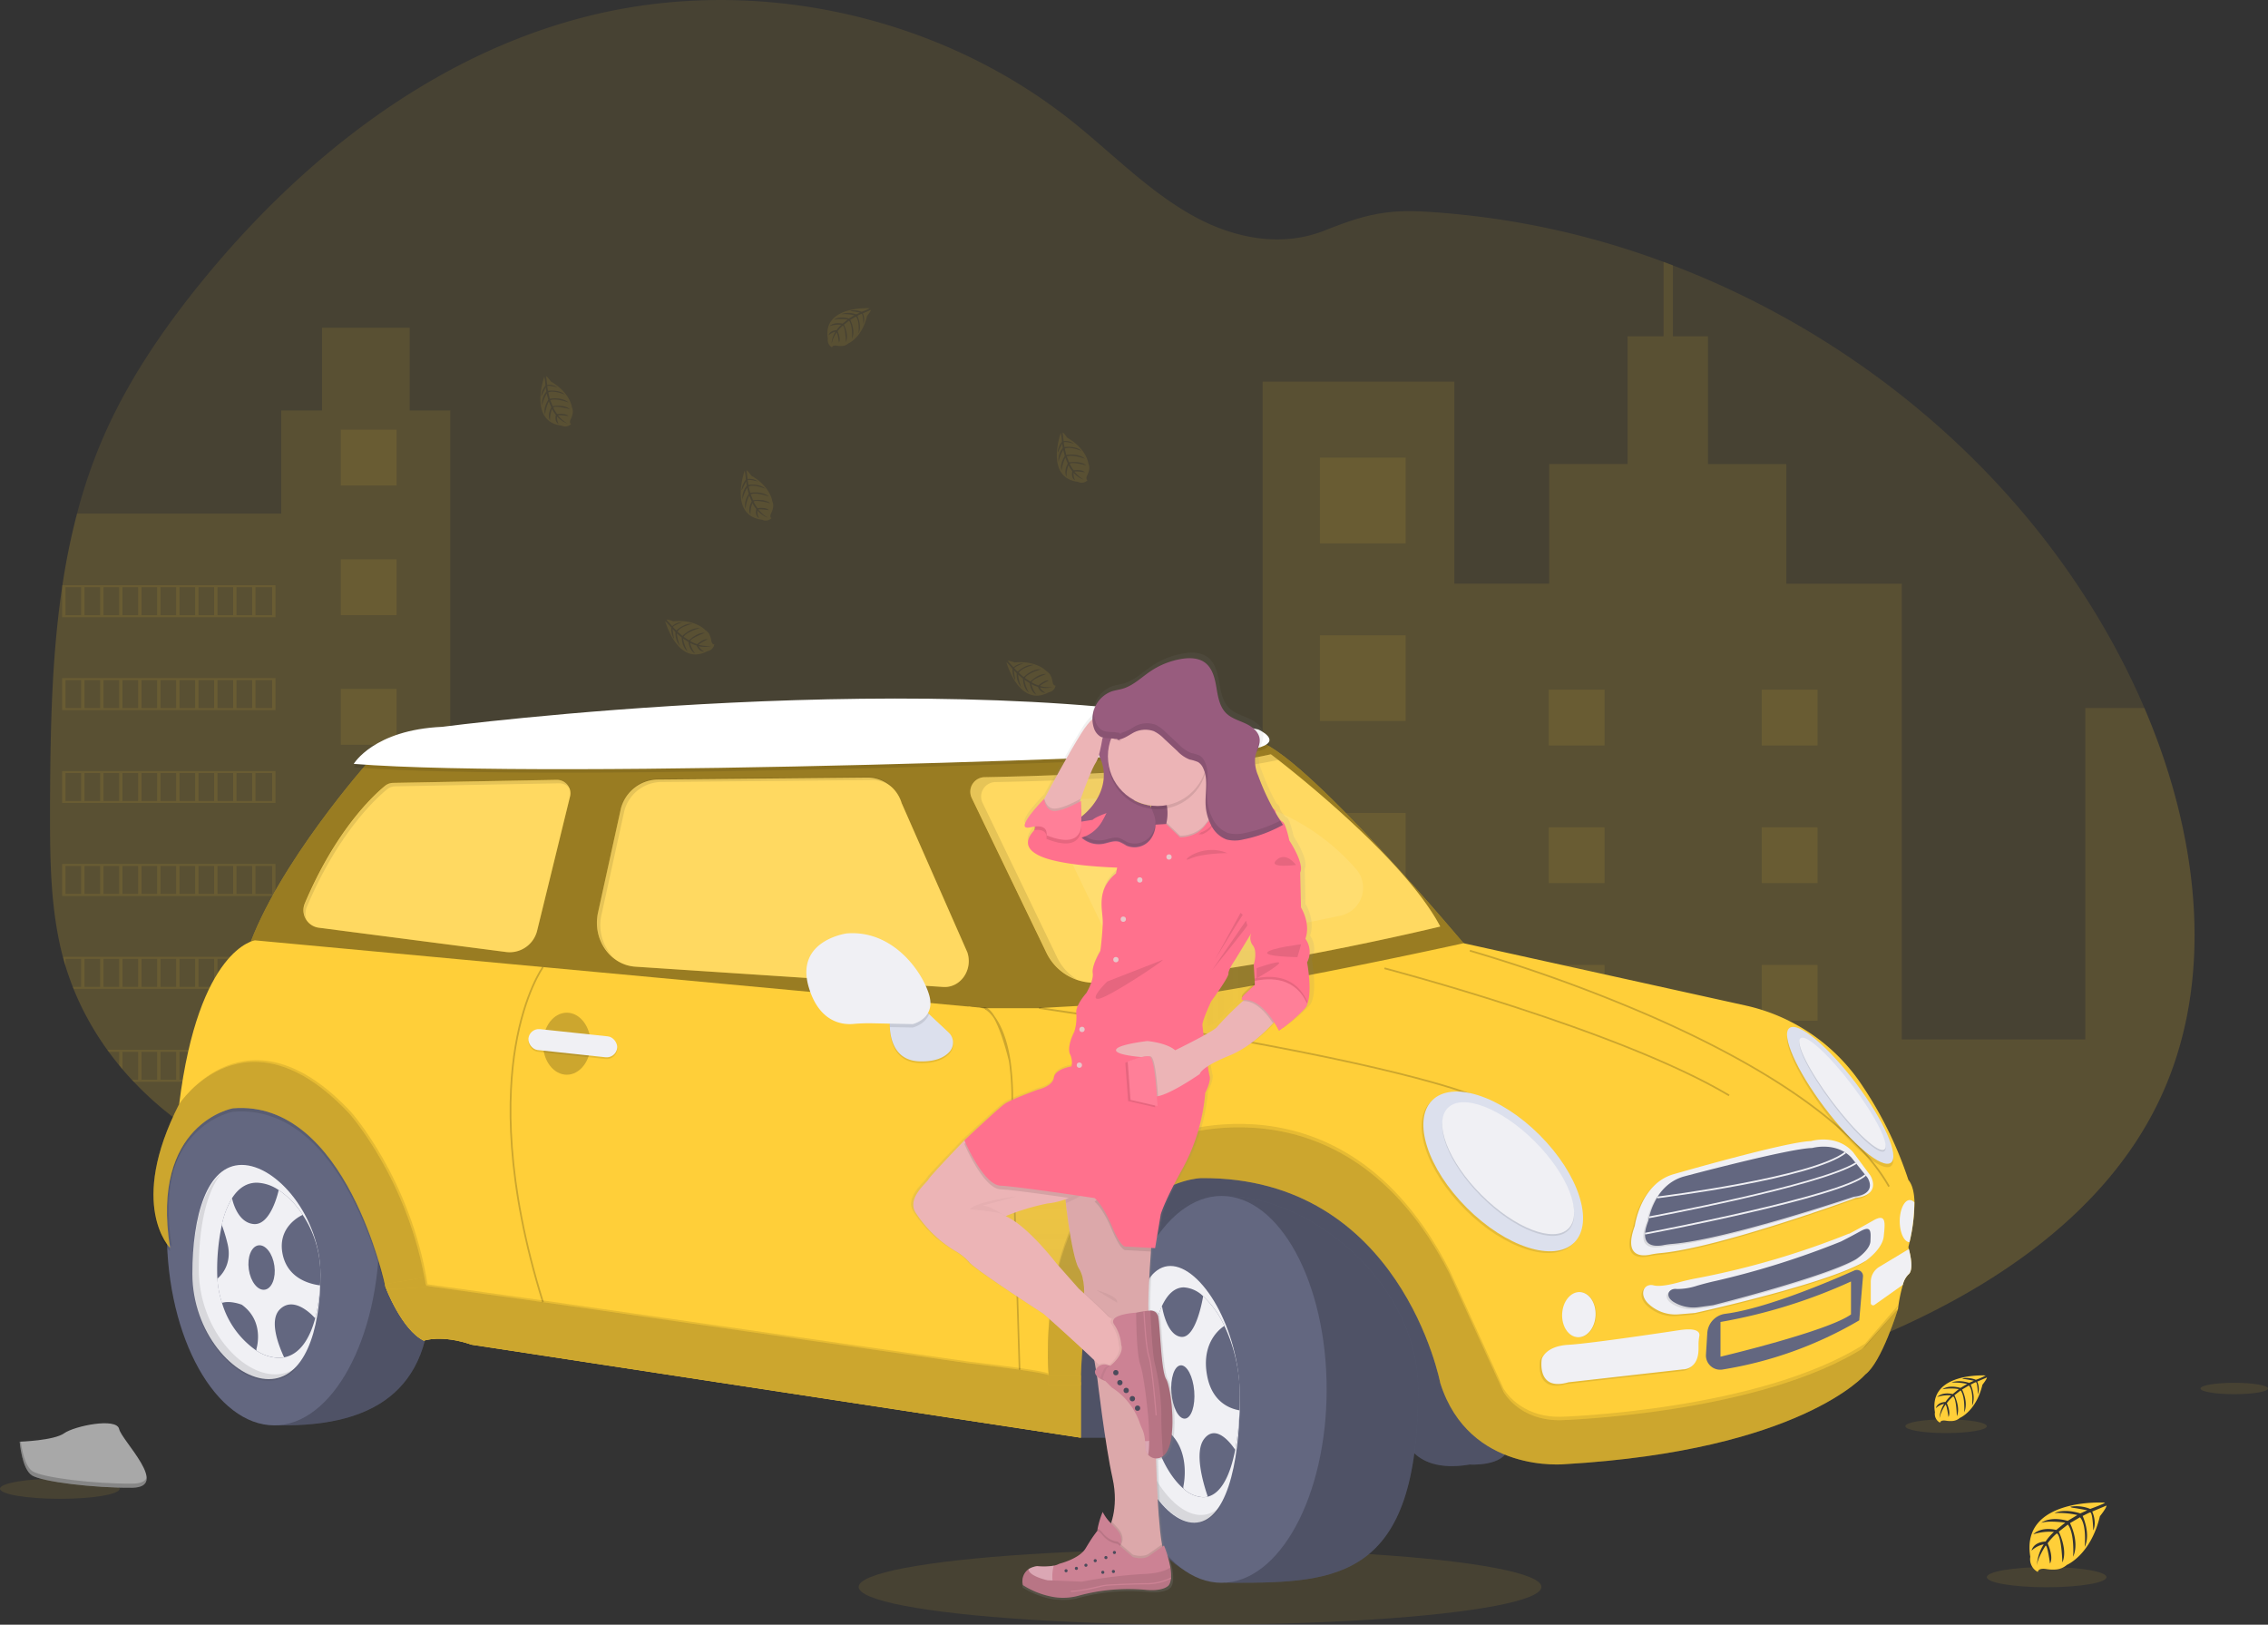 <svg xmlns="http://www.w3.org/2000/svg" xmlns:xlink="http://www.w3.org/1999/xlink" width="582.191" height="417" viewBox="0 0 582.191 417"><rect x="0" y="0" width="582.191" height="417" fill="#333333" stroke="none"/><defs><style>.a,.b{fill:#ffcf39;}.a,.g,.h,.o{opacity:0.1;}.c,.f{opacity:0.2;}.d{fill:#636780;}.e{opacity:0.4;}.f,.g,.l,.z{fill:#fff;}.i{fill:#dce0ed;}.j{fill:#f0f0f4;}.k{fill:none;}.m{fill:#a8a8a8;}.n{fill:url(#a);}.p{fill:url(#b);}.q{fill:#985c7e;}.r{fill:#ecb4b6;}.s{opacity:0.07;}.t{opacity:0.05;}.u{fill:#cc8294;}.v{fill:#4b4b5b;}.w{opacity:0.03;}.x{fill:#ff718d;}.y{fill:#e7c7ca;}.z{opacity:0.3;}</style><linearGradient id="a" x1="0.5" y1="1" x2="0.5" gradientUnits="objectBoundingBox"><stop offset="0" stop-color="gray" stop-opacity="0.251"/><stop offset="0.54" stop-color="gray" stop-opacity="0.122"/><stop offset="1" stop-color="gray" stop-opacity="0.102"/></linearGradient><linearGradient id="b" x1="0" y1="0.5" x2="1" y2="0.5" xlink:href="#a"/></defs><g transform="translate(0 -0.053)"><ellipse class="a" cx="87.628" cy="9.693" rx="87.628" ry="9.693" transform="translate(220.419 397.668)"/><path class="a" d="M599.177,326.85c-13.635,28.138-41.337,46.954-70.035,59.362-38.642,16.71-81.2,23.338-123.164,20.535q-11.038-.729-22-2.346a277.45,277.45,0,0,1-73.552-21.439q-10.114-4.569-19.868-9.939a254.041,254.041,0,0,1-31.039-20.3q-3.712-2.834-7.321-5.811c-1.668-1.376-3.322-2.782-5-4.148a63.1,63.1,0,0,0-11.253-7.665,40.221,40.221,0,0,0-3.768-1.663c-12.875-4.9-27.722-3.049-41.127.77-10.185,2.88-20.109,6.859-30.31,9.7a100.624,100.624,0,0,1-13.815,2.936,73.521,73.521,0,0,1-31.054-2.706l-.857-.267q-2.156-.678-4.276-1.484l-.857-.329q-2.054-.791-4.02-1.7l-.857-.39q-2.054-.955-4.02-2.018c-.472-.246-.939-.513-1.4-.765a84.024,84.024,0,0,1-20.1-15.653c-.169-.169-.329-.344-.513-.513-.816-.883-1.617-1.781-2.392-2.7-.287-.339-.575-.678-.857-1.027q-1.381-1.689-2.664-3.445c-.128-.169-.252-.344-.375-.513a74.229,74.229,0,0,1-8.661-15.658c-.072-.169-.139-.344-.2-.513q-1.027-2.644-1.874-5.375c-.231-.76-.452-1.54-.647-2.3-.067-.226-.128-.457-.185-.683C58.3,277.653,58,266.056,58,254.525V250.5c.082-18.651.37-37.62,3.121-56.015a2.338,2.338,0,0,1,.056-.38,174.938,174.938,0,0,1,3.753-18.389,135.661,135.661,0,0,1,6.32-18.636c6.33-14.888,15.535-28.436,25.756-40.993,25.72-31.578,59.485-58.125,99-68.028,42.585-10.694,89.913-.447,124.263,26.9,10.473,8.337,19.883,18.21,31.645,24.6,10.268,5.565,22.286,7.87,33.282,3.491,9.087-3.594,15-5.416,25.207-4.867a211.284,211.284,0,0,1,61.79,12.932c.8.293,1.6.6,2.4.9C526.3,131.8,570.751,171.1,593.843,221.6q.919,2,1.781,4.035C609.4,257.785,614.368,295.5,599.177,326.85Z" transform="translate(-45.155 -43.84)"/><path class="a" d="M160.742,228.979V423.631a100.624,100.624,0,0,1-13.815,2.937,73.521,73.521,0,0,1-31.054-2.706l-.857-.267q-2.156-.678-4.276-1.484l-.857-.329q-2.054-.791-4.02-1.7l-.857-.39q-2.054-.955-4.02-2.018c-.472-.246-.939-.513-1.4-.765a84.024,84.024,0,0,1-20.1-15.653c-.169-.169-.329-.344-.513-.513-.816-.883-1.617-1.781-2.392-2.7-.287-.339-.575-.678-.857-1.027q-1.381-1.689-2.664-3.445c-.128-.169-.252-.344-.375-.513A74.23,74.23,0,0,1,64.017,377.4c-.072-.169-.139-.344-.2-.513q-1.027-2.644-1.874-5.375c-.231-.76-.452-1.54-.647-2.3-.067-.226-.128-.457-.185-.683C58.3,357.38,58,345.782,58,334.252v-4.03c.082-18.651.37-37.62,3.121-56.015a2.337,2.337,0,0,1,.056-.38,174.939,174.939,0,0,1,3.753-18.389h52.411V228.979h10.478V207.73h22.5v21.249Z" transform="translate(-45.155 -123.567)"/><path class="a" d="M764.278,390.542c-13.635,28.138-41.337,46.954-70.035,59.362-38.642,16.71-81.2,23.338-123.164,20.535q-11.038-.729-22-2.346a277.452,277.452,0,0,1-73.552-21.439q-10.114-4.569-19.868-9.939a254.036,254.036,0,0,1-31.039-20.3q-3.712-2.834-7.321-5.811c-1.668-1.376-3.322-2.782-5-4.148a63.1,63.1,0,0,0-11.253-7.665,40.211,40.211,0,0,0-3.768-1.663V317.473h95.278V335.2h41.815V205.531H583.59v51.851h24.344v-30.7h20.114V193.888h9.241V174.78c.8.293,1.6.6,2.4.9v18.21h9V226.7H668.8v30.7h29.637V374.366h47.107V289.3h15.181C774.5,321.478,779.469,359.2,764.278,390.542Z" transform="translate(-210.257 -107.533)"/><rect class="a" width="21.998" height="21.998" transform="translate(338.824 117.507)"/><rect class="a" width="21.998" height="21.998" transform="translate(338.824 163.11)"/><rect class="a" width="21.998" height="21.998" transform="translate(338.824 208.709)"/><rect class="a" width="21.998" height="21.998" transform="translate(338.824 254.312)"/><rect class="a" width="21.998" height="21.998" transform="translate(338.824 299.915)"/><path class="a" d="M714.968,716.81v17.373q-11.038-.729-22-2.346V716.81Z" transform="translate(-354.146 -371.296)"/><rect class="a" width="77.002" height="9.965" transform="translate(194.277 238.372)"/><rect class="a" width="77.002" height="9.965" transform="translate(194.277 268.63)"/><path class="a" d="M495.784,626v9.96h-56.9q-3.712-2.834-7.321-5.811c-1.668-1.376-3.322-2.783-5-4.148Z" transform="translate(-224.505 -327.106)"/><path class="a" d="M536.874,685v9.965h-6.007Q520.754,690.37,511,685Z" transform="translate(-265.595 -355.817)"/><rect class="a" width="14.318" height="14.318" transform="translate(397.565 177.074)"/><rect class="a" width="14.318" height="14.318" transform="translate(87.485 110.346)"/><rect class="a" width="14.318" height="14.318" transform="translate(87.485 143.612)"/><rect class="a" width="14.318" height="14.318" transform="translate(87.485 176.879)"/><rect class="a" width="14.318" height="14.318" transform="translate(87.485 210.141)"/><rect class="a" width="14.318" height="14.318" transform="translate(87.485 243.408)"/><rect class="a" width="14.318" height="14.318" transform="translate(87.485 276.675)"/><rect class="a" width="14.318" height="14.318" transform="translate(452.239 177.074)"/><rect class="a" width="14.318" height="14.318" transform="translate(397.565 212.4)"/><rect class="a" width="14.318" height="14.318" transform="translate(452.239 212.4)"/><rect class="a" width="14.318" height="14.318" transform="translate(397.565 247.72)"/><rect class="a" width="14.318" height="14.318" transform="translate(452.239 247.72)"/><rect class="a" width="14.318" height="14.318" transform="translate(397.565 283.046)"/><rect class="a" width="14.318" height="14.318" transform="translate(452.239 283.046)"/><rect class="a" width="14.318" height="14.318" transform="translate(397.565 318.371)"/><rect class="a" width="14.318" height="14.318" transform="translate(452.239 318.371)"/><path class="a" d="M774.41,698.136V688.9h14.318v7.921Z" transform="translate(-376.845 -335.208)"/><path class="a" d="M64.06,336.48v8.214h54.762V336.48Zm4.877,7.7h-4.02v-7.187h4.02Zm4.877,0h-4.02v-7.187h4.02Zm4.877,0h-4.02v-7.187h4.02Zm4.877,0h-4.02v-7.187h4.02Zm4.877,0h-4.02v-7.187h4.02Zm4.877,0H89.3v-7.187h4.02Zm4.877,0H94.18v-7.187H98.2Zm4.877,0h-4.02v-7.187h4.02Zm4.877,0h-4.02v-7.187h4.02Zm4.877,0h-4.02v-7.187h4.02Zm5.134,0h-4.276v-7.187h4.276Z" transform="translate(-48.104 -186.219)"/><path class="a" d="M64.06,382.94v8.188h54.762V382.94Zm4.877,7.675h-4.02v-7.162h4.02Zm4.877,0h-4.02v-7.162h4.02Zm4.877,0h-4.02v-7.162h4.02Zm4.877,0h-4.02v-7.162h4.02Zm4.877,0h-4.02v-7.162h4.02Zm4.877,0H89.3v-7.162h4.02Zm4.877,0H94.18v-7.162H98.2Zm4.877,0h-4.02v-7.162h4.02Zm4.877,0h-4.02v-7.162h4.02Zm4.877,0h-4.02v-7.162h4.02Zm5.134,0h-4.276v-7.162h4.276Z" transform="translate(-48.104 -208.828)"/><path class="a" d="M64.06,429.39v8.188h54.762V429.39Zm4.877,7.675h-4.02V429.9h4.02Zm4.877,0h-4.02V429.9h4.02Zm4.877,0h-4.02V429.9h4.02Zm4.877,0h-4.02V429.9h4.02Zm4.877,0h-4.02V429.9h4.02Zm4.877,0H89.3V429.9h4.02Zm4.877,0H94.18V429.9H98.2Zm4.877,0h-4.02V429.9h4.02Zm4.877,0h-4.02V429.9h4.02Zm4.877,0h-4.02V429.9h4.02Zm5.134,0h-4.276V429.9h4.276Z" transform="translate(-48.104 -231.431)"/><path class="a" d="M64.06,475.84v8.214h54.762V475.84Zm4.877,7.7h-4.02v-7.187h4.02Zm4.877,0h-4.02v-7.187h4.02Zm4.877,0h-4.02v-7.187h4.02Zm4.877,0h-4.02v-7.187h4.02Zm4.877,0h-4.02v-7.187h4.02Zm4.877,0H89.3v-7.187h4.02Zm4.877,0H94.18v-7.187H98.2Zm4.877,0h-4.02v-7.187h4.02Zm4.877,0h-4.02v-7.187h4.02Zm4.877,0h-4.02v-7.187h4.02Zm5.134,0h-4.276v-7.187h4.276Z" transform="translate(-48.104 -254.035)"/><path class="a" d="M64.47,522.29c.2.77.416,1.54.647,2.3V522.8h4.02v7.187H66.991c.062.169.128.344.2.513h51.851V522.29Zm9.544,7.7h-4.02V522.8h4.02Zm4.877,0h-4.02V522.8h4.02Zm4.877,0h-4.02V522.8h4.02Zm4.877,0h-4.02V522.8h4.02Zm4.877,0H89.5V522.8h4.02Zm4.877,0h-4.02V522.8H98.4Zm4.877,0h-4.02V522.8h4.02Zm4.877,0h-4.02V522.8h4.02Zm4.877,0h-4.02V522.8h4.02Zm5.134,0h-4.276V522.8h4.276Z" transform="translate(-48.304 -276.639)"/><path class="a" d="M86.64,568.74c.123.169.246.344.375.513h2.664V572.7c.282.344.57.683.857,1.027v-4.466h4.02v7.187H92.929a6.918,6.918,0,0,0,.513.513h36.393v-8.214Zm12.793,7.7h-4.02v-7.187h4.02Zm4.877,0h-4.02v-7.187h4.02Zm4.877,0h-4.02v-7.187h4.02Zm4.877,0h-4.02v-7.187h4.02Zm4.877,0h-4.02v-7.187h4.02Zm4.877,0H119.8v-7.187h4.02Zm5.134,0h-4.276v-7.187h4.276Z" transform="translate(-59.092 -299.242)"/><path class="a" d="M139,615.19c.462.262.929.513,1.4.765V615.7h4.02v2.269l.857.39V615.7h4.02v4.359l.857.329V615.7h4.276v6.161l.857.267V615.19Z" transform="translate(-84.572 -321.846)"/><path class="a" d="M457.587,197.985s-12.234-.734-10.781,7.839a2.09,2.09,0,0,0,1.083,2.2s.026-.637,1.258-.421a5.451,5.451,0,0,0,1.33.067A2.747,2.747,0,0,0,452.1,207h0s3.44-1.422,4.78-7.044c0,0,.991-1.227.95-1.54l-2.054.883a3.706,3.706,0,0,1,.149,2.726s-.067-2.675-.462-2.608c-.082,0-1.073.513-1.073.513s1.212,2.6.3,4.482c0,0,.349-3.2-.678-4.292l-1.453.847s1.417,2.68.457,4.867c0,0,.246-3.352-.765-4.661l-1.314,1.027s1.33,2.644.513,4.456c0,0-.108-3.9-.806-4.2a8.215,8.215,0,0,0-1.33,1.432s.914,1.92.349,2.931c0,0-.349-2.6-.631-2.613a8.625,8.625,0,0,0-1.268,2.906,6.283,6.283,0,0,1,.991-3.08,3.46,3.46,0,0,0-1.761.909s.18-1.217,2.053-1.325a7.991,7.991,0,0,1,1.2-1.386,7.564,7.564,0,0,0-2.978.344s.991-1.15,3.316-.631l1.3-1.058a11.123,11.123,0,0,0-3.5.026s1.191-1.027,3.825-.277l1.417-.847a12.947,12.947,0,0,0-3.322-.287,5.092,5.092,0,0,1,3.732.062l1.027-.457s-1.54-.3-1.971-.344-.472-.175-.472-.175a5.3,5.3,0,0,1,2.865.318A14.072,14.072,0,0,0,457.587,197.985Z" transform="translate(-234.299 -118.817)"/><path class="a" d="M404.381,279.138s-4.179,11.525,4.451,12.578a2.1,2.1,0,0,0,2.423-.416s-.606-.205-.046-1.325a5.755,5.755,0,0,0,.436-1.258,2.757,2.757,0,0,0-.18-1.745h0s-.385-3.7-5.4-6.581c0,0-.893-1.3-1.206-1.35l.262,2.228a3.7,3.7,0,0,1,2.654.631s-2.567-.693-2.634-.3c0,.082.19,1.176.19,1.176s2.834-.426,4.384.991c0,0-2.967-1.242-4.312-.57l.4,1.633s2.978-.6,4.8.945c0,0-3.147-1.191-4.687-.59l.611,1.54s2.911-.513,4.42.77c0,0-3.773-1.027-4.256-.421a8.082,8.082,0,0,0,1,1.679s2.1-.329,2.911.513c0,0-2.593-.406-2.685-.133a8.8,8.8,0,0,0,2.423,2.054,6.279,6.279,0,0,1-2.664-1.817,3.48,3.48,0,0,0,.375,1.941s-1.119-.513-.688-2.331a8.266,8.266,0,0,1-.991-1.54,7.535,7.535,0,0,0-.513,2.947s-.827-1.273.339-3.358l-.652-1.54a10.289,10.289,0,0,0-.95,3.337s-.637-1.427.821-3.742l-.411-1.6a12.7,12.7,0,0,0-1.217,3.08A5.1,5.1,0,0,1,404.9,283l-.149-1.1s-.724,1.376-.893,1.792-.3.406-.3.406a5.257,5.257,0,0,1,1.119-2.654A12.721,12.721,0,0,0,404.381,279.138Z" transform="translate(-213.22 -158.268)"/><path class="a" d="M562.419,260.223s-4.184,11.52,4.451,12.573a2.079,2.079,0,0,0,2.418-.416s-.6-.2-.046-1.325a5.851,5.851,0,0,0,.441-1.253,2.778,2.778,0,0,0-.185-1.751h0s-.385-3.7-5.4-6.582c0,0-.893-1.294-1.206-1.35l.257,2.233a3.781,3.781,0,0,1,2.664.631s-2.567-.7-2.634-.3c0,.082.19,1.176.19,1.176s2.834-.426,4.379.986c0,0-2.967-1.242-4.307-.57l.4,1.633s2.972-.6,4.795.945c0,0-3.147-1.186-4.682-.59l.611,1.54s2.911-.513,4.42.765c0,0-3.778-1.027-4.256-.421a8.087,8.087,0,0,0,1,1.684s2.1-.334,2.906.513c0,0-2.593-.406-2.685-.139a8.851,8.851,0,0,0,2.428,2.054,6.283,6.283,0,0,1-2.664-1.823,3.45,3.45,0,0,0,.375,1.946s-1.119-.513-.693-2.336a7.859,7.859,0,0,1-.986-1.54,7.446,7.446,0,0,0-.513,2.952s-.821-1.273.339-3.358l-.647-1.54a10.39,10.39,0,0,0-.955,3.342s-.637-1.432.821-3.748l-.406-1.6a12.8,12.8,0,0,0-1.217,3.08,5.072,5.072,0,0,1,1.114-3.563l-.149-1.1s-.719,1.376-.893,1.792-.293.4-.293.4a5.278,5.278,0,0,1,1.114-2.654A13.034,13.034,0,0,0,562.419,260.223Z" transform="translate(-290.124 -149.061)"/><path class="a" d="M336.511,443.7s-4.179,11.525,4.451,12.573a2.089,2.089,0,0,0,2.423-.416s-.606-.2-.046-1.319a5.581,5.581,0,0,0,.436-1.258,2.772,2.772,0,0,0-.18-1.751h0s-.385-3.7-5.4-6.581c0,0-.9-1.294-1.212-1.35l.262,2.233a3.715,3.715,0,0,1,2.659.631s-2.567-.7-2.639-.3c0,.082.19,1.176.19,1.176s2.834-.426,4.384.986c0,0-2.967-1.242-4.312-.57l.406,1.633s2.972-.6,4.795.945c0,0-3.147-1.186-4.687-.59l.611,1.54s2.911-.513,4.42.765c0,0-3.773-1.027-4.256-.421a7.931,7.931,0,0,0,1,1.684s2.095-.334,2.906.513c0,0-2.593-.406-2.685-.139a8.8,8.8,0,0,0,2.423,2.054,6.284,6.284,0,0,1-2.659-1.823,3.475,3.475,0,0,0,.37,1.946s-1.114-.513-.688-2.336a8.1,8.1,0,0,1-.991-1.54,7.569,7.569,0,0,0-.513,2.952s-.821-1.273.339-3.358l-.647-1.54a10.391,10.391,0,0,0-.955,3.342s-.637-1.432.821-3.742l-.411-1.6a12.8,12.8,0,0,0-1.217,3.08,5.1,5.1,0,0,1,1.119-3.563l-.149-1.1s-.724,1.376-.893,1.792-.3.4-.3.4A5.314,5.314,0,0,1,336.814,446,12.561,12.561,0,0,0,336.511,443.7Z" transform="translate(-180.193 -238.346)"/><path class="a" d="M304.189,232.108s-4.184,11.525,4.446,12.578a2.1,2.1,0,0,0,2.423-.416s-.6-.205-.046-1.325a5.493,5.493,0,0,0,.436-1.258,2.777,2.777,0,0,0-.18-1.751h0s-.385-3.7-5.4-6.576c0,0-.893-1.3-1.212-1.35l.262,2.228a3.715,3.715,0,0,1,2.659.631s-2.567-.693-2.634-.3c0,.082.19,1.176.19,1.176s2.829-.426,4.379.986c0,0-2.967-1.237-4.307-.57l.4,1.638s2.972-.6,4.795.945c0,0-3.147-1.191-4.682-.6l.611,1.54s2.911-.513,4.415.765c0,0-3.773-1.027-4.256-.416a7.921,7.921,0,0,0,1,1.679s2.095-.329,2.906.513c0,0-2.593-.406-2.685-.133a8.884,8.884,0,0,0,2.423,2.054,6.247,6.247,0,0,1-2.659-1.817,3.434,3.434,0,0,0,.375,1.941s-1.119-.513-.693-2.331a8.266,8.266,0,0,1-.991-1.54,7.569,7.569,0,0,0-.513,2.952s-.821-1.273.339-3.357l-.647-1.54a10.392,10.392,0,0,0-.955,3.337s-.637-1.427.821-3.743l-.411-1.6a12.926,12.926,0,0,0-1.217,3.08,5.092,5.092,0,0,1,1.119-3.563l-.149-1.1s-.719,1.376-.893,1.792-.3.4-.3.4a5.314,5.314,0,0,1,1.119-2.654A13.128,13.128,0,0,0,304.189,232.108Z" transform="translate(-164.463 -135.382)"/><path class="a" d="M365.58,354.043s3.229,11.808,10.884,7.7a2.1,2.1,0,0,0,1.74-1.735s-.611.185-.8-1.052a6.06,6.06,0,0,0-.365-1.283,2.8,2.8,0,0,0-1.16-1.324h0s-2.449-2.8-8.214-2.264c0,0-1.479-.544-1.761-.406l1.494,1.674a3.749,3.749,0,0,1,2.536-1.027s-2.51.919-2.32,1.273c.036.077.832.852.832.852s2.054-1.982,4.148-1.72c0,0-3.142.7-3.85,2.018l1.273,1.109s2.079-2.208,4.461-2c0,0-3.255.842-4.169,2.218l1.4.919s2.054-2.11,4.051-1.925c0,0-3.665,1.355-3.717,2.11a7.906,7.906,0,0,0,1.781.8s1.54-1.479,2.664-1.268c0,0-2.351,1.16-2.274,1.437a9.136,9.136,0,0,0,3.157.267,6.232,6.232,0,0,1-3.224.046,3.486,3.486,0,0,0,1.427,1.376s-1.212.221-1.91-1.509a8,8,0,0,1-1.7-.693,7.533,7.533,0,0,0,1.278,2.706s-1.407-.565-1.658-2.937l-1.422-.893a10.73,10.73,0,0,0,1.15,3.28s-1.345-.8-1.489-3.532l-1.258-1.068a12.723,12.723,0,0,0,.8,3.234,5.139,5.139,0,0,1-1.145-3.558l-.755-.811s.205,1.54.3,1.977,0,.513,0,.513a5.257,5.257,0,0,1-.616-2.813A12.811,12.811,0,0,0,365.58,354.043Z" transform="translate(-194.831 -194.578)"/><path class="a" d="M536.21,374.633s3.229,11.808,10.889,7.7a2.089,2.089,0,0,0,1.735-1.735s-.606.185-.8-1.052a5.506,5.506,0,0,0-.365-1.283,2.787,2.787,0,0,0-1.155-1.325h0s-2.449-2.8-8.214-2.264c0,0-1.479-.544-1.766-.406l1.5,1.674a3.75,3.75,0,0,1,2.536-1.027s-2.51.919-2.326,1.278c.036.072.832.847.832.847s2.054-1.982,4.148-1.72c0,0-3.137.7-3.845,2.018l1.268,1.109s2.084-2.208,4.461-2c0,0-3.255.842-4.169,2.218l1.4.919s2.054-2.11,4.056-1.925c0,0-3.666,1.355-3.722,2.115a8,8,0,0,0,1.787.8s1.54-1.479,2.659-1.268c0,0-2.351,1.165-2.269,1.437a9.136,9.136,0,0,0,3.157.267,6.232,6.232,0,0,1-3.224.046,3.449,3.449,0,0,0,1.427,1.376s-1.212.221-1.915-1.509a8,8,0,0,1-1.7-.693,7.629,7.629,0,0,0,1.283,2.711s-1.407-.57-1.658-2.942l-1.422-.893a10.676,10.676,0,0,0,1.145,3.28s-1.345-.8-1.489-3.532l-1.253-1.068a12.869,12.869,0,0,0,.791,3.234,5.123,5.123,0,0,1-1.14-3.558l-.755-.811s.205,1.54.3,1.977,0,.513,0,.513a5.257,5.257,0,0,1-.616-2.813S536.328,374.525,536.21,374.633Z" transform="translate(-277.863 -204.597)"/><path class="b" d="M922.97,661.971l5.17,5.457,8.2-14.446-.739-1.622Z" transform="translate(-449.138 -316.941)"/><path class="c" d="M922.97,661.971l5.17,5.457,8.2-14.446-.739-1.622Z" transform="translate(-449.138 -316.941)"/><path class="d" d="M184.546,628.329c0,27.414-18.774,33.231-37.59,33.231s-29.406-23.1-29.406-50.527S132.8,561.39,151.618,561.39,184.546,600.915,184.546,628.329Z" transform="translate(-74.134 -295.666)"/><path class="c" d="M184.546,628.329c0,27.414-18.774,33.231-37.59,33.231s-29.406-23.1-29.406-50.527S132.8,561.39,151.618,561.39,184.546,600.915,184.546,628.329Z" transform="translate(-74.134 -295.666)"/><path class="d" d="M170.683,612.758c0,27.414-12.085,49.644-26.993,49.644s-27.584-22.229-27.584-49.644c0-3.789-.585-7.475-.149-11.017,2.726-22.111,14.888-38.621,27.722-38.621C158.6,563.12,170.683,585.344,170.683,612.758Z" transform="translate(-73.28 -296.507)"/><path class="b" d="M187.917,419.068S164.256,445.6,156.74,467.71l204.324,22.558L470.516,467.71s-43.35-51.944-55.065-53.951S187.917,419.068,187.917,419.068Z" transform="translate(-93.204 -223.656)"/><path class="e" d="M187.917,419.068S164.256,445.6,156.74,467.71l204.324,22.558L470.516,467.71s-43.35-51.944-55.065-53.951S187.917,419.068,187.917,419.068Z" transform="translate(-93.204 -223.656)"/><path class="b" d="M476.53,507.8l32.795,92.008V576.523l9.128-26.069,25.289-11.2,32.066,14.549,11.469,3.583,1-21.223-38.123-18.795-17.747-8.517-40.624-3.542-11.207-2Z" transform="translate(-231.89 -244.896)"/><path class="b" d="M531.883,561.6l29.838,3.424c-1.355-11.916,7.49-11.916,7.49-11.916l-29.848-5.165H525.43" transform="translate(-272.617 -289.121)"/><path class="d" d="M569.745,691.857H590.9l61.251-2.053s1.324,11.679,17.455,8.933c0,0,8.881.57,9.836-4.256s-20.227-49.423-20.227-49.423L630.334,623.5l-26.182-6.356-18.795,5.529-11.941,18.995-7.516,26Z" transform="translate(-292.311 -322.795)"/><path class="c" d="M569.745,691.857H590.9l61.251-2.053s1.324,11.679,17.455,8.933c0,0,8.881.57,9.836-4.256s-20.227-49.423-20.227-49.423L630.334,623.5l-26.182-6.356-18.795,5.529-11.941,18.995-7.516,26Z" transform="translate(-292.311 -322.795)"/><path class="b" d="M205.643,435.33c-3.029,2.474-12.6,11.351-20.571,30.12a4.538,4.538,0,0,0,3.594,6.289l48.042,6.227a7.259,7.259,0,0,0,7.988-5.473l8.445-34.453a3.44,3.44,0,0,0-3.409-4.261l-41.979.78a3.4,3.4,0,0,0-2.11.77Z" transform="translate(-106.813 -233.567)"/><path class="f" d="M205.643,435.33c-3.029,2.474-12.6,11.351-20.571,30.12a4.538,4.538,0,0,0,3.594,6.289l48.042,6.227a7.259,7.259,0,0,0,7.988-5.473l8.445-34.453a3.44,3.44,0,0,0-3.409-4.261l-41.979.78a3.4,3.4,0,0,0-2.11.77Z" transform="translate(-106.813 -233.567)"/><path class="b" d="M346.866,433.143l54.1-.513a9.192,9.192,0,0,1,8.7,6.54l16.87,38.313c1.494,4.487-1.735,9.159-6.161,8.9l-78.968-5.2c-6.551-.38-11.186-7.059-9.672-13.943l5.724-26.013A9.937,9.937,0,0,1,346.866,433.143Z" transform="translate(-178.222 -233.008)"/><path class="f" d="M346.866,433.143l54.1-.513a9.192,9.192,0,0,1,8.7,6.54l16.87,38.313c1.494,4.487-1.735,9.159-6.161,8.9l-78.968-5.2c-6.551-.38-11.186-7.059-9.672-13.943l5.724-26.013A9.937,9.937,0,0,1,346.866,433.143Z" transform="translate(-178.222 -233.008)"/><path class="b" d="M521.816,426.858c14.79-.267,53.987-1.386,73.485-5.878,0,0,33.462,25.207,43.488,44.222,0,0-52.159,12.7-88.183,14.416a13.651,13.651,0,0,1-12.922-7.7L518.53,432.223a3.727,3.727,0,0,1,3.286-5.365Z" transform="translate(-269.075 -227.339)"/><path class="f" d="M521.816,426.858c14.79-.267,53.987-1.386,73.485-5.878,0,0,33.462,25.207,43.488,44.222,0,0-52.159,12.7-88.183,14.416a13.651,13.651,0,0,1-12.922-7.7L518.53,432.223a3.727,3.727,0,0,1,3.286-5.365Z" transform="translate(-269.075 -227.339)"/><path class="g" d="M559.346,442.229c6.161-.108,18.179-.426,29.914-1.3a56.23,56.23,0,0,1,46.322,18.733l.38.431a7.31,7.31,0,0,1-3.994,11.941c-12.947,2.777-35,7.018-52.026,7.839a9.754,9.754,0,0,1-9.277-5.5L557,446.044a2.659,2.659,0,0,1,2.346-3.814Z" transform="translate(-287.851 -236.966)"/><path class="b" d="M354.016,627.528v14.149L197.61,617.8c-7.665-2.654-12.239-1.027-12.239-1.027-5.647-2.757-9.754-13.512-9.872-13.861h0l2.952-8.548L154.476,554.71l-31.9,1.325c5.016-40.1,19.457-42.015,19.457-42.015L329.42,531.413Z" transform="translate(-76.581 -272.614)"/><path class="h" d="M493.2,559.943c-1.227,1.345-3.47,2.567-7.608,2.454-6.34-.154-7.542-5.565-7.7-8.794a15.123,15.123,0,0,1,.067-2.372l8.306-2.541,1.7,1.586,5.016,4.7A3.547,3.547,0,0,1,493.2,559.943Z" transform="translate(-249.475 -289.486)"/><path class="i" d="M493.2,559.083c-1.227,1.345-3.47,2.567-7.608,2.454-6.34-.154-7.542-5.565-7.7-8.794a15.123,15.123,0,0,1,.067-2.372l8.306-2.541,1.7,1.586,5.016,4.7A3.547,3.547,0,0,1,493.2,559.083Z" transform="translate(-249.475 -289.067)"/><path class="h" d="M487.974,549.416c-1.063,2.706-4.2,3.44-4.2,3.44l-5.868-.113a15.119,15.119,0,0,1,.067-2.372l8.306-2.541Z" transform="translate(-249.48 -289.067)"/><path class="j" d="M446.51,510.51s-13.266,1.776-9.729,13.769c2.68,9.087,8.661,9.7,11.4,9.467a45.424,45.424,0,0,1,4.8-.175l10.488.211s5.924-1.381,4.266-7.352S458.451,509.514,446.51,510.51Z" transform="translate(-229.187 -270.875)"/><ellipse class="c" cx="6.119" cy="7.962" rx="6.119" ry="7.962" transform="translate(139.377 259.975)"/><rect class="h" width="22.907" height="5.396" rx="2.698" transform="translate(135.933 264.352) rotate(6.09)"/><rect class="j" width="22.907" height="5.396" rx="2.698" transform="translate(135.933 263.908) rotate(6.09)"/><path class="h" d="M114.811,621.674s-10.981-10.837,2.356-36.922c0,0,17.1-25.874,43.637,2.433,0,0,15.258,17.024,19.678,44.222l-10.391.221s-9.954-48.206-39.14-45.773C130.951,585.851,109.723,589.609,114.811,621.674Z" transform="translate(-70.732 -301.773)"/><path class="h" d="M113.969,624.252s-10.986-10.832,2.356-36.927c0,0,17.1-25.869,43.637,2.433,0,0,15.258,17.029,19.683,44.222l-10.4.221s-9.965-48.2-39.15-45.768C130.1,588.433,108.871,592.191,113.969,624.252Z" transform="translate(-70.321 -303.026)"/><path class="b" d="M113.969,622.532s-10.986-10.837,2.356-36.927c0,0,17.1-25.869,43.637,2.433,0,0,15.258,17.024,19.683,44.222l-10.4.221s-9.965-48.2-39.15-45.773C130.1,586.708,108.871,590.471,113.969,622.532Z" transform="translate(-70.321 -302.189)"/><path class="c" d="M113.969,622.532s-10.986-10.837,2.356-36.927c0,0,17.1-25.869,43.637,2.433,0,0,15.258,17.024,19.683,44.222l-10.4.221s-9.965-48.2-39.15-45.773C130.1,586.708,108.871,590.471,113.969,622.532Z" transform="translate(-70.321 -302.189)"/><path class="k" d="M404.177,711.577v14.149L247.771,701.849c-7.665-2.654-12.239-1.027-12.239-1.027-5.647-2.757-9.754-13.512-9.872-13.861h0l10.4-.221,30.074,4.2,109.3,15.7s19.385,2.213,20.489,3.08S404.177,711.577,404.177,711.577Z" transform="translate(-126.742 -356.664)"/><path class="h" d="M404.177,710.712v14.149L247.771,700.979c-7.665-2.649-12.239-1.027-12.239-1.027-5.647-2.757-9.754-13.512-9.872-13.861h0l10.4-.221,30.074,4.2,109.3,15.7s19.385,2.213,20.489,3.08S404.177,710.712,404.177,710.712Z" transform="translate(-126.742 -356.24)"/><path class="b" d="M404.177,711.577v14.149L247.771,701.849c-7.665-2.654-12.239-1.027-12.239-1.027-5.647-2.757-9.754-13.512-9.872-13.861h0l10.4-.221,30.074,4.2,109.3,15.7s19.385,2.213,20.489,3.08S404.177,711.577,404.177,711.577Z" transform="translate(-126.742 -356.664)"/><path class="c" d="M404.177,711.577v14.149L247.771,701.849c-7.665-2.654-12.239-1.027-12.239-1.027-5.647-2.757-9.754-13.512-9.872-13.861h0l10.4-.221,30.074,4.2,109.3,15.7s19.385,2.213,20.489,3.08S404.177,711.577,404.177,711.577Z" transform="translate(-126.742 -356.664)"/><path class="k" d="M859.307,633.75s-52.185,26.536-116.537,23.882c0,0-14.467.714-15.473-.611s3.732,5.575,3.732,5.575,1.786-1.869,3.558-1.869,9.867.6,9.867.6,92.511-3.917,116.172-24.924Z" transform="translate(-370.782 -330.878)"/><path class="c" d="M296.154,613.32c-9.718-31.2-9.2-52.965-7.054-65.712,2.331-13.861,7.044-20.4,7.09-20.458l.354.262c-.046.062-4.7,6.551-7.013,20.309-2.136,12.721-2.649,34.371,7.049,65.492Z" transform="translate(-156.988 -279.004)"/><path class="b" d="M775.823,593.961c.39,1.453,1.3,5.468-.144,6.551a5.524,5.524,0,0,0-1.4,2.623,40.824,40.824,0,0,0-1.253,6.222l-15.042,16.8-25.428,9.954-60.81,4.2-36.707-59.7-82.474-48.5,22.517-1.248c22.522-1.253,86.453-15.4,86.453-15.4l72.32,15.976a48.463,48.463,0,0,1,29.006,19.1A98.956,98.956,0,0,1,775.7,576.208c1.088,1.3,1.509,3.44,1.571,5.781A45.53,45.53,0,0,1,776,592.22c-.18.775-.3,1.237-.3,1.237S775.74,593.632,775.823,593.961Z" transform="translate(-285.824 -273.315)"/><path class="h" d="M557.114,669.447s-4.42-47.3,28.749-60.132c0,0,46.656-19.693,74.075,33.821l13.928,30.52s3.979,7.516,14.816,7.3c0,0,51.076-1.54,78.033-18.795l8.4-9.754s-4.2,13.707-8.4,16.8c0,0-16.582,19.457-76.95,23,0,0-24.688,2.649-32.132-20.787,0,0-10.1-53.068-61.4-52.626,0,0-30.14.59-30.88,52.477Z" transform="translate(-287.94 -317.264)"/><path class="b" d="M557.114,671.168s-4.42-47.292,28.749-60.132c0,0,46.656-19.688,74.075,33.821l13.928,30.515s3.979,7.516,14.816,7.3c0,0,51.076-1.54,78.033-18.795l8.43-9.729s-4.2,13.707-8.4,16.8c0,0-16.582,19.462-76.95,23,0,0-24.688,2.654-32.132-20.787,0,0-10.1-53.068-61.4-52.626,0,0-30.14.6-30.88,52.483Z" transform="translate(-287.94 -318.103)"/><path class="c" d="M557.114,671.168s-4.42-47.292,28.749-60.132c0,0,46.656-19.688,74.075,33.821l13.928,30.515s3.979,7.516,14.816,7.3c0,0,51.076-1.54,78.033-18.795l8.43-9.729s-4.2,13.707-8.4,16.8c0,0-16.582,19.462-76.95,23,0,0-24.688,2.654-32.132-20.787,0,0-10.1-53.068-61.4-52.626,0,0-30.14.6-30.88,52.483Z" transform="translate(-287.94 -318.103)"/><path class="c" d="M532.881,640.506l-2-65.8a67.711,67.711,0,0,0-.513-13.348c-.062-.277-1.648-7.064-3.768-10.92a7.684,7.684,0,0,0-2.567-2.6l-1.176-.318,1.314-.1c.909.175,1.771,1.119,2.567,2.439,1.448,1.987,3.152,5.478,4.051,11.428a67.687,67.687,0,0,1,.513,13.394l2,65.784Z" transform="translate(-271.367 -288.867)"/><path class="c" d="M609.077,596.507l-.431.072a27.123,27.123,0,0,0-3.948-9.847c-6.35-9.092-8.424-15.258-8.661-19.375a10.607,10.607,0,0,1,.513-4.22c.991-2.777,3.645-4.831,7.249-5.847h0l.77.128c-3.465.975-6.674,3.234-7.624,5.868a10.359,10.359,0,0,0-.513,4.163c.257,4.03,2.336,10.078,8.584,19.036A27.175,27.175,0,0,1,609.077,596.507Z" transform="translate(-306.959 -293.67)"/><path class="c" d="M813.539,560.6c-28.174-16.813-87.818-32.451-88.419-32.6l.113-.431c.6.159,60.306,15.812,88.532,32.656Z" transform="translate(-369.791 -279.203)"/><path class="c" d="M875.275,579.621c-10.637-18.713-39.279-34.14-61.436-43.791A398.363,398.363,0,0,0,767.81,519.2l.118-.426a398.377,398.377,0,0,1,46.086,16.654c22.219,9.677,50.948,25.155,61.646,43.976Z" transform="translate(-390.565 -274.926)"/><ellipse class="h" cx="5.093" cy="21.634" rx="5.093" ry="21.634" transform="matrix(0.799, -0.602, 0.602, 0.799, 455.279, 267.857)"/><ellipse class="i" cx="5.093" cy="21.634" rx="5.093" ry="21.634" transform="matrix(0.799, -0.602, 0.602, 0.799, 455.281, 266.972)"/><ellipse class="h" cx="3.306" cy="17.866" rx="3.306" ry="17.866" transform="matrix(0.799, -0.602, 0.602, 0.799, 459.562, 268.952)"/><ellipse class="j" cx="3.306" cy="17.866" rx="3.306" ry="17.866" transform="matrix(0.799, -0.602, 0.602, 0.799, 459.564, 268.513)"/><path class="h" d="M848.659,636.637s1.437-10.837,9.954-13.271c0,0,28.965-8.378,35.269-8.5,0,0,6.52-2,10.832,2.865l4.42,5.971s3.08,4.867-3.758,5.75c0,0-35.007,12.834-50.188,14.169a21.405,21.405,0,0,0-2.567.39C850.4,644.471,845.748,644.6,848.659,636.637Z" transform="translate(-429.455 -321.49)"/><path class="j" d="M849.526,635.776s1.438-10.837,9.949-13.271c0,0,28.965-8.378,35.269-8.5,0,0,6.52-2,10.832,2.865L910,622.839s3.08,4.862-3.763,5.75c0,0-35,12.834-50.183,14.169a21.345,21.345,0,0,0-2.567.39C851.267,643.61,846.61,643.743,849.526,635.776Z" transform="translate(-429.876 -321.07)"/><path class="h" d="M855.531,637.02s1.34-9.266,9.241-11.346c0,0,26.932-7.187,32.789-7.275,0,0,6.063-1.71,10.073,2.449l4.107,5.108s2.875,4.163-3.5,4.918c0,0-32.543,10.986-46.656,12.121a21.692,21.692,0,0,0-2.367.334C857.153,643.694,852.826,643.828,855.531,637.02Z" transform="translate(-432.831 -323.239)"/><path class="d" d="M856.4,636.139s1.335-9.241,9.241-11.346c0,0,26.932-7.187,32.789-7.275,0,0,6.063-1.715,10.072,2.449l4.107,5.134s2.875,4.158-3.5,4.918c0,0-32.548,10.986-46.661,12.121a21.481,21.481,0,0,0-2.357.334C858.016,642.843,853.688,642.956,856.4,636.139Z" transform="translate(-433.252 -322.809)"/><path class="j" d="M861.6,631.71l-.056-.442c.4-.046,39.73-4.933,48.2-11.469l.272.349C901.445,626.746,863.219,631.5,861.6,631.71Z" transform="translate(-436.176 -324.089)"/><path class="j" d="M857.547,639.368l-.077-.436c.431-.077,43.7-8.091,53.037-13.861l.236.375C901.338,631.261,857.983,639.285,857.547,639.368Z" transform="translate(-434.195 -326.654)"/><path class="j" d="M855.552,646.457l-.082-.431c.513-.1,50.311-9.5,56.472-15.006l.293.329C906.007,636.939,857.606,646.072,855.552,646.457Z" transform="translate(-433.222 -329.549)"/><path class="h" d="M906.557,657.634a210.147,210.147,0,0,1-38.5,11.341q-2.618.472-5.18,1.171c-2,.544-4.846,1.16-6.392.76-2.541-.667-3.948,2.428-1.2,4.862l.174.154a9.821,9.821,0,0,0,7.305,2.413l4.225-.354s34.278-7.516,43.837-13.379c0,0,4.364-2.993,4.7-6.361s.729-6.022-2.731-4.03S906.557,657.634,906.557,657.634Z" transform="translate(-432.401 -340.5)"/><path class="j" d="M907.37,656.843a210.165,210.165,0,0,1-38.5,11.33q-2.618.467-5.18,1.171c-2,.544-4.846,1.16-6.392.76-2.567-.667-3.948,2.428-1.2,4.862l.082.072a10.093,10.093,0,0,0,7.531,2.5l4.066-.339h.067c1.176-.257,34.4-7.6,43.791-13.348h.036c.293-.211,4.359-3.106,4.677-6.351.334-3.368.734-6.022-2.731-4.03-3.291,1.889-5.955,3.286-6.2,3.414Z" transform="translate(-432.793 -340.14)"/><path class="h" d="M910.587,662.4a215.334,215.334,0,0,1-31.937,10.047c-1.643.359-3.27.78-4.887,1.247a16.4,16.4,0,0,1-5.211.862c-2.2-.293-3.245,1.9-.78,3.373l.077.046a9.513,9.513,0,0,0,6.207,1.253l3.809-.513s28.847-7.259,36.7-11.839c0,0,3.594-2.305,3.686-4.62s.318-4.107-2.531-2.567S910.587,662.4,910.587,662.4Z" transform="translate(-438.516 -343.218)"/><path class="d" d="M911.443,661.55A215.425,215.425,0,0,1,879.516,671.6c-1.643.359-3.275.78-4.893,1.248a16.381,16.381,0,0,1-5.211.862c-2.2-.293-3.245,1.894-.775,3.373h0A9.755,9.755,0,0,0,875,678.369l3.707-.513h0c.6-.149,28.9-7.3,36.686-11.808h0c.123-.082,3.594-2.346,3.681-4.62s.318-4.133-2.531-2.567-5.005,2.649-5.134,2.711Z" transform="translate(-438.935 -342.815)"/><ellipse class="h" cx="5.814" cy="4.302" rx="5.814" ry="4.302" transform="translate(400.825 343.096) rotate(-87.138)"/><ellipse class="j" cx="5.806" cy="4.297" rx="5.806" ry="4.297" transform="translate(400.711 343.064) rotate(-87.15)"/><path class="h" d="M838.261,709.582s-22.512,3.429-28.482,3.763-6.869,3.645-6.869,3.645-1.437,8.4,6.854,5.971l29.406-3.316s3.984.113,3.984-5.308v-1.217a12.236,12.236,0,0,1,.205-2.028C843.518,710.244,843.081,708.868,838.261,709.582Z" transform="translate(-407.599 -367.682)"/><path class="j" d="M839.135,708.722s-22.512,3.429-28.482,3.758-6.854,3.65-6.854,3.65-1.437,8.4,6.854,5.971l29.411-3.316s3.979.113,3.979-5.308v-1.217a12.23,12.23,0,0,1,.205-2.028C844.413,709.384,843.956,708.008,839.135,708.722Z" transform="translate(-408.032 -367.264)"/><path class="j" d="M978.036,674.921a5.525,5.525,0,0,0-1.4,2.623h0l-7.29,5.165a.6.6,0,0,1-.94-.483V676.8a4.5,4.5,0,0,1,2.182-3.861l7.588-4.574C978.57,669.823,979.494,673.827,978.036,674.921Z" transform="translate(-488.181 -347.724)"/><path class="d" d="M886.328,694.981l-.339,5.483a3.661,3.661,0,0,0,4.158,3.912,100.725,100.725,0,0,0,35.187-12.639l.96-11.2a1.576,1.576,0,0,0-2.192-1.607c-6.161,2.747-22.676,9.785-33.159,11.13A5.324,5.324,0,0,0,886.328,694.981Z" transform="translate(-448.068 -352.799)"/><path class="b" d="M893.26,694.971v8.912s27.419-6.479,33.5-10.848V684.58a137.734,137.734,0,0,1-33.5,10.391Z" transform="translate(-451.612 -355.613)"/><path class="b" d="M984.515,655.557c-1.391-.1-2.505-2.485-2.505-5.406s1.16-5.411,2.567-5.411a1.632,1.632,0,0,1,1.176.58A44.127,44.127,0,0,1,984.515,655.557Z" transform="translate(-494.799 -336.226)"/><path class="j" d="M985.38,654.687c-1.391-.092-2.5-2.48-2.5-5.4s1.155-5.416,2.567-5.416a1.658,1.658,0,0,1,1.181.585A44.525,44.525,0,0,1,985.38,654.687Z" transform="translate(-495.223 -335.802)"/><path class="d" d="M668.644,691.522c0,48.591-20.535,49.644-47.318,49.644-21.4,0-30.156-22.224-30.156-49.644s6.874-49.582,28.267-49.582S668.644,664.108,668.644,691.522Z" transform="translate(-304.608 -334.863)"/><path class="c" d="M668.644,691.522c0,48.591-20.535,49.644-47.318,49.644-21.4,0-30.156-22.224-30.156-49.644s6.874-49.582,28.267-49.582S668.644,664.108,668.644,691.522Z" transform="translate(-304.608 -334.863)"/><ellipse class="d" cx="26.993" cy="49.644" rx="26.993" ry="49.644" transform="translate(286.562 307.015)"/><path class="j" d="M162.047,654.444c0,14.888-4.312,26.829-13.271,26.829s-19.606-12.08-19.606-26.978,3.722-28,12.68-28S162.047,639.545,162.047,654.444Z" transform="translate(-79.788 -327.247)"/><path class="d" d="M168.072,658.194q0,1.694-.092,3.327A42.1,42.1,0,0,1,166.727,670c-1.453,5.483-4.107,9.292-7.978,10.016a7.544,7.544,0,0,1-1.381.123,10.847,10.847,0,0,1-5.729-1.858,22.669,22.669,0,0,1-8.825-12.229,26,26,0,0,1-1.186-6.217c-.041-.575-.062-1.16-.062-1.746a54.736,54.736,0,0,1,1.206-12.07,22.22,22.22,0,0,1,2.608-6.859c1.581-2.49,3.681-3.973,6.371-3.973a10.545,10.545,0,0,1,5.611,1.894,21.866,21.866,0,0,1,6.161,6.371,27.266,27.266,0,0,1,4.549,14.739Z" transform="translate(-85.819 -331.578)"/><path class="j" d="M168.007,663.332a42.1,42.1,0,0,1-1.242,8.46c-.185-.211-5.257-6.073-9.066-2.31-2.8,2.757-.441,9.035,1.088,12.321a7.555,7.555,0,0,1-1.381.123,10.849,10.849,0,0,1-5.729-1.858v-.421s2.254-7.023-3.758-11.351c0,0-2.921-1.16-5.093-.462a26,26,0,0,1-1.186-6.217c.513-.406,4.03-3.419,2.593-9.1a41.347,41.347,0,0,0-1.448-4.718,22.219,22.219,0,0,1,2.634-6.849s1.155,6.268,5.575,6.643,6.35-8.481,6.407-8.727a21.865,21.865,0,0,1,6.161,6.371s-7.059,2.937-5,10.75C160.07,661.525,165.183,662.968,168.007,663.332Z" transform="translate(-85.856 -333.369)"/><ellipse class="d" cx="3.316" cy="5.75" rx="3.316" ry="5.75" transform="translate(63.06 320.154) rotate(-8.049)"/><path class="j" d="M625.431,710.569c0,17.85-3.8,32.148-11.705,32.148s-17.3-14.472-17.3-32.343,3.286-33.554,11.186-33.554S625.431,692.719,625.431,710.569Z" transform="translate(-307.167 -351.836)"/><path class="d" d="M630.746,715.109q0,2.054-.082,3.989a67.682,67.682,0,0,1-1.109,10.144c-1.278,6.571-3.594,11.13-7.039,12a5.263,5.263,0,0,1-1.217.144,7.949,7.949,0,0,1-5.052-2.228c-3.275-2.818-6.263-8.106-7.809-14.657a41.616,41.616,0,0,1-1.027-7.449c-.036-.688-.057-1.386-.057-2.095a87.852,87.852,0,0,1,1.068-14.457,32.6,32.6,0,0,1,2.341-8.214c1.4-2.983,3.25-4.759,5.621-4.759a7.8,7.8,0,0,1,4.949,2.269,24.376,24.376,0,0,1,5.452,7.634,41.381,41.381,0,0,1,3.958,17.676Z" transform="translate(-312.483 -357.048)"/><path class="j" d="M630.721,721.224a67.682,67.682,0,0,1-1.109,10.144c-.159-.257-4.62-7.28-8-2.772-2.464,3.306-.39,10.827.96,14.775a5.27,5.27,0,0,1-1.217.144,7.95,7.95,0,0,1-5.052-2.228v-.513s1.987-8.414-3.316-13.6c0,0-2.567-1.391-4.492-.555a41.613,41.613,0,0,1-1.027-7.449c.452-.488,3.553-4.107,2.284-10.9-.483-2.567-.914-4.4-1.273-5.647a32.6,32.6,0,0,1,2.341-8.214s1.027,7.516,4.918,7.957,5.6-10.155,5.647-10.447a24.374,24.374,0,0,1,5.452,7.634s-6.227,3.522-4.41,12.881C623.708,719.093,628.221,720.8,630.721,721.224Z" transform="translate(-312.54 -359.184)"/><ellipse class="d" cx="2.937" cy="6.864" rx="2.937" ry="6.864" transform="translate(300.141 350.725) rotate(-4.68)"/><path d="M552.57,547.89" transform="translate(-285.824 -289.096)"/><path class="c" d="M663.97,569.875l-.18.406c-.175-.082-15.463-6.674-72.155-16.295q-3.973-.673-8.214-1.371c-.262-.036-.513-.082-.786-.123-9.071-1.479-19.087-3.014-30.135-4.62l.062-.442c14.965,2.156,28.03,4.21,39.427,6.161C648.538,563.2,663.79,569.8,663.97,569.875Z" transform="translate(-285.79 -288.872)"/><path class="h" d="M209.86,411.618s5.134-8.727,22.7-9.5c0,0,128.4-16.772,209.458.657,0,0,6.92,3.08-.59,4.887S261.306,415.715,209.86,411.618Z" transform="translate(-119.054 -214.624)"/><path class="l" d="M209.86,409.9s5.134-8.727,22.7-9.508c0,0,128.4-16.767,209.458.662,0,0,6.92,3.08-.59,4.887S261.306,413.993,209.86,409.9Z" transform="translate(-119.054 -213.786)"/><path class="h" d="M185.684,466.338c7.973-18.769,17.542-27.645,20.571-30.125a3.429,3.429,0,0,1,2.1-.77l42-.78a3.4,3.4,0,0,1,2.89,1.489,3.435,3.435,0,0,0-3.332-2.372l-42,.78a3.389,3.389,0,0,0-2.1.77c-3.029,2.474-12.6,11.351-20.571,30.12a4.523,4.523,0,0,0,.365,4.251A4.518,4.518,0,0,1,185.684,466.338Z" transform="translate(-106.896 -233.567)"/><path class="h" d="M332.6,467.688l5.724-26.013a9.932,9.932,0,0,1,9.405-8.086l54.1-.513a8.727,8.727,0,0,1,5.647,2.023,8.825,8.825,0,0,0-6.51-2.849l-54.1.513a9.942,9.942,0,0,0-9.405,8.091l-5.75,26.008a11.808,11.808,0,0,0,3.809,11.6A11.9,11.9,0,0,1,332.6,467.688Z" transform="translate(-178.204 -232.823)"/><path class="h" d="M540.456,473.1,521.307,433.4a3.727,3.727,0,0,1,3.286-5.344c14.585-.267,52.919-1.36,72.674-5.7-1.242-.97-1.956-1.509-1.956-1.509-19.508,4.492-58.694,5.611-73.485,5.878a3.727,3.727,0,0,0-3.286,5.344l19.154,39.679a13.666,13.666,0,0,0,7.834,6.982A13.64,13.64,0,0,1,540.456,473.1Z" transform="translate(-269.084 -227.276)"/><rect class="b" width="8.255" height="2.541" transform="translate(269.179 353.065)"/><rect class="c" width="8.255" height="2.541" transform="translate(269.179 353.065)"/><path class="b" d="M235.539,682.53l-10.149,1.751a5.26,5.26,0,0,0,.293,1.027c.2.513,11.294-.4,11.294-.4l-1.068-.221Z" transform="translate(-126.611 -354.615)"/><path class="c" d="M235.539,682.53l-10.149,1.751a5.26,5.26,0,0,0,.293,1.027c.2.513,11.294-.4,11.294-.4l-1.068-.221Z" transform="translate(-126.611 -354.615)"/><path class="h" d="M150.424,682.236c-8.953,0-19.606-12.08-19.606-26.978,0-10.211,1.751-19.585,5.734-24.468-5.134,4.143-7.382,14.59-7.382,26.115,0,14.888,10.653,26.978,19.606,26.978a9.5,9.5,0,0,0,7.5-3.748A9.04,9.04,0,0,1,150.424,682.236Z" transform="translate(-79.788 -329.437)"/><path class="h" d="M615.5,742.765c-8.019,0-17.557-14.5-17.557-32.394,0-12.265,1.54-23.518,5.134-29.381-4.62,4.975-6.607,17.522-6.607,31.362,0,17.891,9.539,32.394,17.557,32.394,2.711,0,4.944-1.643,6.715-4.5A6.99,6.99,0,0,1,615.5,742.765Z" transform="translate(-307.187 -353.866)"/><ellipse class="h" cx="13.214" cy="25.797" rx="13.214" ry="25.797" transform="translate(357.846 292.261) rotate(-45)"/><ellipse class="i" cx="13.214" cy="25.797" rx="13.214" ry="25.797" transform="translate(358.288 291.822) rotate(-45)"/><ellipse class="h" cx="9.687" cy="21.89" rx="9.687" ry="21.89" transform="translate(364.811 291.707) rotate(-45)"/><ellipse class="j" cx="9.687" cy="21.89" rx="9.687" ry="21.89" transform="translate(364.812 291.261) rotate(-45)"/><path class="b" d="M1067.12,795.1s-21.706-1.309-19.149,13.9a3.7,3.7,0,0,0,1.93,3.907s.036-1.124,2.228-.744a9.907,9.907,0,0,0,2.356.113,4.876,4.876,0,0,0,2.88-1.191h0s6.1-2.521,8.476-12.49c0,0,1.756-2.177,1.684-2.736l-3.66,1.54s1.253,2.644.267,4.841c0,0-.118-4.744-.821-4.62-.144,0-1.9.914-1.9.914s2.156,4.62.513,7.947c0,0,.616-5.647-1.2-7.613l-2.567,1.5s2.516,4.754.811,8.635c0,0,.436-5.95-1.355-8.27l-2.336,1.822s2.367,4.687.924,7.906c0,0-.19-6.925-1.432-7.449a13.78,13.78,0,0,0-2.351,2.541s1.617,3.4.611,5.2c0,0-.616-4.62-1.119-4.62,0,0-2.053,3.08-2.249,5.134a11.117,11.117,0,0,1,1.756-5.447,6.114,6.114,0,0,0-3.116,1.617s.313-2.161,3.594-2.351a14.225,14.225,0,0,1,2.131-2.459,13.368,13.368,0,0,0-5.278.606s1.756-2.054,5.883-1.114l2.305-1.879s-4.328-.6-6.161.062c0,0,2.11-1.807,6.782-.513l2.51-1.5a22.858,22.858,0,0,0-5.883-.513s2.315-1.253,6.623.1l1.792-.806s-2.7-.513-3.491-.611-.837-.3-.837-.3a9.375,9.375,0,0,1,5.077.565S1067.182,795.345,1067.12,795.1Z" transform="translate(-526.796 -409.382)"/><ellipse class="a" cx="15.36" cy="2.598" rx="15.36" ry="2.598" transform="translate(510.015 402.257)"/><ellipse class="a" cx="8.661" cy="1.463" rx="8.661" ry="1.463" transform="translate(564.869 354.97)"/><path class="b" d="M1013.39,731.542s-14.775-.888-13.035,9.462a2.531,2.531,0,0,0,1.314,2.664s.026-.77,1.54-.513a6.744,6.744,0,0,0,1.607.077,3.346,3.346,0,0,0,1.961-.811h0s4.153-1.715,5.77-8.5c0,0,1.191-1.484,1.145-1.864l-2.49,1.063a4.5,4.5,0,0,1,.18,3.3s-.082-3.229-.56-3.152c-.1,0-1.294.621-1.294.621s1.463,3.137.359,5.411c0,0,.416-3.861-.821-5.18l-1.751,1.027s1.71,3.239.549,5.878c0,0,.3-4.051-.919-5.647l-1.592,1.237s1.607,3.193.626,5.38c0,0-.128-4.713-.97-5.072a9.731,9.731,0,0,0-1.607,1.735s1.1,2.315.421,3.537c0,0-.421-3.142-.765-3.157a10.307,10.307,0,0,0-1.54,3.506,7.582,7.582,0,0,1,1.2-3.707,4.2,4.2,0,0,0-2.125,1.1s.216-1.468,2.464-1.6a9.894,9.894,0,0,1,1.453-1.679,9.146,9.146,0,0,0-3.594.416s1.2-1.386,4-.755l1.571-1.283a12.913,12.913,0,0,0-4.194.041s1.438-1.227,4.62-.334l1.71-1.027a15.523,15.523,0,0,0-4-.344s1.576-.852,4.507.072l1.222-.549s-1.838-.365-2.377-.421-.57-.205-.57-.205a6.381,6.381,0,0,1,3.455.385A14.561,14.561,0,0,0,1013.39,731.542Z" transform="translate(-503.657 -378.456)"/><ellipse class="a" cx="10.458" cy="1.766" rx="10.458" ry="1.766" transform="translate(489.1 364.344)"/><ellipse class="a" cx="15.36" cy="2.598" rx="15.36" ry="2.598" transform="translate(0 379.556)"/><path class="m" d="M42.81,760.189s8.758-.267,11.4-2.151,13.476-4.107,14.133-1.109,13.168,15,3.275,15.078S48.637,770.466,46,768.86,42.81,760.189,42.81,760.189Z" transform="translate(-37.763 -390.105)"/><path class="c" d="M71.79,775.431c-9.893.077-22.984-1.54-25.618-3.147-2.007-1.222-2.808-5.611-3.08-7.634H42.8s.554,7.069,3.188,8.671,15.73,3.229,25.623,3.147c2.854,0,3.84-1.027,3.789-2.567C75,774.846,73.916,775.41,71.79,775.431Z" transform="translate(-37.759 -394.576)"/><path class="n" d="M590.94,442.8c1.468-3.943-1.15-8.1-1.15-8.1l-.211-9.025c1.155-2.387-2.824-8.3-2.824-8.3s-.945-4.466-1.781-4.877-1.776-2.285-1.776-2.285a1.381,1.381,0,0,0-.8-1.222,59.327,59.327,0,0,1-3.819-8.389,9.4,9.4,0,0,1-.77-4.985,8.86,8.86,0,0,1,.375-1.242c.036-.087.067-.169.1-.257s0-.072.041-.1l.036-.092a6.437,6.437,0,0,0,.616-2.664c-.118-1.925-1.889-3.332-3.65-4.148s-3.737-1.345-5.134-2.706c-1.735-1.7-2.136-4.282-2.567-6.674s-1.027-4.975-2.988-6.412c-1.735-1.273-4.107-1.3-6.227-.939a20.745,20.745,0,0,0-8.029,3.2c-2.336,1.571-4.42,3.65-7.121,4.466-.991.3-2.054.416-3.019.739a7.449,7.449,0,0,0-4.492,4.5h0c-.036.1-.062.2-.1.293s-.082.241-.118.365-.051.21-.072.313-.062.241-.082.365-.036.21-.046.313-.036.252-.046.375a3.061,3.061,0,0,0,0,.308V386a16.452,16.452,0,0,0-2.875,3.594c-3.45,5.473-7.747,13.384-9.657,16.941l-.092.175v-.108s-8.424,8.455-3.506,7.316a10.061,10.061,0,0,1,1.027-.185l-.087.965v.026c-.785.986-4.189,4.395,2.141,6.92,5.252,2.095,15.987,2.628,19.508,2.752l-.308,1.484c-5.442,4.461-3.347,9.549-3.45,12.87s-.631,7.264-.631,7.264-2.305,3.737-1.987,5.709-1.674,5.19-1.674,5.19-2.931,3.214-2.618,5.293a13.036,13.036,0,0,1-.513,4.769s-1.987,3.635-1.15,5.709a4.87,4.87,0,0,1,.421,3.219s-4.292.621-4.62,2.906-4.184,3.111-4.184,3.111-6.9,2.49-8.584,3.635S501.879,495,501.879,495s-8.928,9.184-9.4,10.108-5.729,4.9-3.3,8.64c.123.185.246.375.375.56a31.794,31.794,0,0,0,9.657,9.154,14.775,14.775,0,0,1,3.861,2.972c1.1,1.715,19.467,13.466,19.467,13.466s8.07,7.095,13.266,12.039l.4,2.377c-.067.1-.133.21-.2.334a1.443,1.443,0,0,0,.513,1.407l.072.421s2.095,17.645,3.979,25.895a21.456,21.456,0,0,1-.38,11.736,10.478,10.478,0,0,1-2.182-2.942,22.218,22.218,0,0,0-1.335,4.348c-.031.221-.051.426-.062.621a.159.159,0,0,0-.139.062l-.734,1.027c-.8,1.1-1.5,2.279-2.218,3.44-1.648,2.675-6.818,3.922-6.818,3.922a5.077,5.077,0,0,1-1.386.513,15.915,15.915,0,0,1-4.395.133,7.192,7.192,0,0,0-1.3.318,5.027,5.027,0,0,0-.986.452h0a3.768,3.768,0,0,0-1.432,4.148h0l.057.036.056.036.092.056.139.087.118.067.123.077.128.072.159.087.134.077.339.18.159.087.221.113.18.087.241.118.236.108c.133.067.272.128.416.19l.241.108.277.113.267.108.277.108.513.19.257.087.365.123.277.087.421.123.231.062c.21.062.426.113.647.164l.216.046c.169.041.339.077.513.108l.128.031h.108c.185.036.37.062.56.092h.164l.739.087h.169c.2,0,.39.031.59.041H528q.385,0,.77-.031h.159l.631-.062.277-.041.554-.092.262-.051c.267-.056.513-.118.806-.19a50.1,50.1,0,0,1,17.968-1.54c4.62.39,5.781-1.191,5.781-1.191a2.743,2.743,0,0,0,.231-.4,1.483,1.483,0,0,0,.067-.159,2.75,2.75,0,0,0,.108-.288.978.978,0,0,1,.057-.2c.015-.067.046-.2.067-.3s0-.144.036-.216,0-.082,0-.123a2.893,2.893,0,0,0,.026-.3,11.419,11.419,0,0,0-.185-2.659,30.529,30.529,0,0,0-1.684-5.647l-.329.226q-.056-.252-.108-.513c-1.129-6.083-1.54-20.679-1.54-22.224h0a2.767,2.767,0,0,0,1.756-.606c.087-.072.133-.118.133-.118,3.922-3.188,2-17.747.7-19.77s-1.54-12.413-2-15.72c-.221-1.571-1.027-2.028-2.12-2.053a4.526,4.526,0,0,0-.457,0c-.154-3.08.3-10.324.647-15.268h0c0-.318.046-.631.067-.929l.991.051,1.463-8.727s.842-3.183,5.976-12.316a48.851,48.851,0,0,0,5.647-19.092s1.571-3.008,1.15-4.359c-.108-.349-.277-1.335-.477-2.613a34.2,34.2,0,0,1,5.488-2.68c5.488-2.218,9.605-6.371,11.515-8.43l.3-.329a23.113,23.113,0,0,1,1.294,2.223,43.88,43.88,0,0,0,6.8-5.817,3.563,3.563,0,0,0,.58-1.027c1.386-3.45-.031-10.827-.031-10.827A5.782,5.782,0,0,0,590.94,442.8Z" transform="translate(-254.667 -202.62)"/><g class="o" transform="translate(309.738 236.775)"><path class="p" d="M640.193,529.4a14.915,14.915,0,0,1-3.558,2.285c-.169-1.34-.293-2.351-.318-2.664-.108-1.145,2.336-6.273,2.336-6.273s4.677-6.273,4.569-7.218,1.807-3.655,1.807-3.655l4.24-6.874a3.08,3.08,0,0,0,.436,3.219c1.278,1.674.21,5.021.21,5.021l.262,4.22v.421c-.149.149-.832.8-2.341,2.161-1.391,1.253-1.145,1.638-.986,1.74-.318.565.072.662.072.662a2.242,2.242,0,0,0,.37-.031l-.339.313A91.711,91.711,0,0,0,640.193,529.4Z" transform="translate(-636.313 -505)"/></g><path class="q" d="M578.175,399.125c-1.268,1.325.175,3.183-.811,4.62-.56.806-1.792,1.314-2.49,2.054-1.36,1.479-.334,3.368.323,5.052,2.4,6.13-1.2,13.117-8.727,16.941a15.766,15.766,0,0,0,10.345.847c3.368-.9,5.96-3,6.638-5.38.513-1.689.072-3.486.939-5.1,1.35-2.521,5.483-4.035,6.7-6.582.955-2-.087-4.153-1.3-6.084a48.288,48.288,0,0,0-5.2-6.787c-1.181-1.289-1.181-1.8-3.08-1.453a9.091,9.091,0,0,0-3.337,1.874Z" transform="translate(-292.588 -215.741)"/><path class="q" d="M602.464,431.435a19.732,19.732,0,0,1-1.206,5.319,27.6,27.6,0,0,1-2.7,6.314,9.391,9.391,0,0,1-5.272,4.184,6.6,6.6,0,0,0,5.493,1.586c1.412-.252,2.839-.965,4.2-.513a13.387,13.387,0,0,1,1.812.97,5.163,5.163,0,0,0,6.078-1.463,6.9,6.9,0,0,0,1.063-6.386c-.411-1.3-1.145-2.485-1.54-3.8-.56-1.941-.339-4.107-1.278-5.894-1.366-2.567-5.134-4.107-7.732-5.134C601.263,428.016,602.526,429.793,602.464,431.435Z" transform="translate(-305.639 -230.084)"/><path class="h" d="M595.539,422.086a19.74,19.74,0,0,1-1.206,5.3,26.963,26.963,0,0,1-2.7,6.315,9.419,9.419,0,0,1-5.267,4.184,6.571,6.571,0,0,0,5.488,1.586c1.412-.246,2.839-.965,4.2-.513a12.8,12.8,0,0,1,1.812.965,5.163,5.163,0,0,0,6.078-1.463,6.89,6.89,0,0,0,1.063-6.386c-.411-1.3-1.145-2.485-1.54-3.8-.56-1.941-.339-4.107-1.278-5.894-1.366-2.567-5.159-4.107-7.731-5.134C594.338,418.662,595.6,420.418,595.539,422.086Z" transform="translate(-302.272 -225.524)"/><path class="r" d="M587.812,643.049s-1.54,18.831-.878,21.351,1.807,36.583,1.807,36.583.462,19.857,2.007,24.026-10.447,2.983-10.858,2.931-3.393-8.491-3.393-8.491,2.931-5.134,1.078-13.348-3.907-25.669-3.907-25.669l-3.409-20.561s.462-4.836-1.335-7.562-4.107-20.576-3.594-22.121,12.742-4.939,12.742-4.939l5.267,6.895Z" transform="translate(-291.999 -326.741)"/><path class="s" d="M565.549,634.141v.365c.036.339.072.7.113,1.068.642,5.96,2.115,14.888,3.342,16.751s1.4,4.718,1.386,6.33v.513a5.4,5.4,0,0,1-.041.729l2.613,15.827.113.673.673,4.081s2.053,17.5,3.912,25.669a21.669,21.669,0,0,1-.236,11.2c-.051.169-.1.334-.154.483a10.464,10.464,0,0,1-.693,1.638s.421,1.191.97,2.685l.38,1.027c.072.185.139.365.205.549a21.68,21.68,0,0,0,1.843,4.225c.406.051,12.4,1.232,10.853-2.931a12.329,12.329,0,0,1-.462-1.858c-1.176-6.371-1.54-22.168-1.54-22.168s-1.13-34.057-1.8-36.583c-.442-1.679.092-10.581.513-16.346h0c.2-2.89.375-4.99.375-4.99l-4.477-10.9-5.267-6.895s-8.779,2.439-11.772,4.107l-.087.046a2.023,2.023,0,0,0-.883.77A17.534,17.534,0,0,0,565.549,634.141Z" transform="translate(-292.047 -326.756)"/><path class="t" d="M581.23,688.89s5.811,1.54,5.3,3.239Z" transform="translate(-299.771 -357.71)"/><path class="h" d="M587.25,806.74s.631,1.781,1.35,3.717c.821.39,1.448.631,1.448.631s2.238-2.079-.719-5.134c-.477-.513-.883-.929-1.232-1.325a11.355,11.355,0,0,1-.847,2.11Z" transform="translate(-302.7 -414.032)"/><path class="u" d="M581.687,805.386c.226,1.232,2.931,2.6,4.395,3.26.554.246.934.4.934.4a2.828,2.828,0,0,0,.621-.986c.339-.9.4-2.362-1.34-4.164-.411-.421-.765-.8-1.078-1.15a10.62,10.62,0,0,1-2.192-2.962,22.376,22.376,0,0,0-1.3,4.312A4.137,4.137,0,0,0,581.687,805.386Z" transform="translate(-299.976 -411.672)"/><path class="h" d="M581.687,809.474c.226,1.232,2.931,2.6,4.395,3.26a21.683,21.683,0,0,0,1.843,4.225c.406.051,12.4,1.232,10.853-2.931a12.323,12.323,0,0,1-.462-1.858l-3.327,2.346c-1.694,1.206-4.24.308-4.24.308l-3.111-2.68-.775-.662a4.617,4.617,0,0,1-1.366-.328,6.6,6.6,0,0,1-2.675-2.146c-.59-.626-.924-.8-1.1-.827A4.139,4.139,0,0,0,581.687,809.474Z" transform="translate(-299.976 -415.759)"/><path class="u" d="M544.364,823.247a21.244,21.244,0,0,0,7.357,2.947,14.887,14.887,0,0,0,6.715-.19,48.875,48.875,0,0,1,17.645-1.54c4.528.385,5.683-1.181,5.683-1.181.755-1.027.729-2.813.426-4.62a30.611,30.611,0,0,0-1.633-5.6s-2.054,1.443-3.758,2.649-4.241.313-4.241.313l-3.886-3.347a6.057,6.057,0,0,1-4.04-2.469c-1.083-1.16-1.3-.775-1.3-.775l-.739,1c-.791,1.1-1.484,2.259-2.187,3.414-1.617,2.649-6.674,3.891-6.674,3.891a5.385,5.385,0,0,1-1.36.483,15.53,15.53,0,0,1-4.328.128,5.745,5.745,0,0,0-2.166.739A3.723,3.723,0,0,0,544.364,823.247Z" transform="translate(-281.761 -416.339)"/><circle class="v" cx="0.4" cy="0.4" r="0.4" transform="translate(285.669 398.124)"/><circle class="v" cx="0.4" cy="0.4" r="0.4" transform="translate(280.741 400.224)"/><circle class="v" cx="0.4" cy="0.4" r="0.4" transform="translate(282.686 403.212)"/><circle class="v" cx="0.4" cy="0.4" r="0.4" transform="translate(275.905 402.201)"/><circle class="v" cx="0.4" cy="0.4" r="0.4" transform="translate(283.487 399.423)"/><circle class="v" cx="0.4" cy="0.4" r="0.4" transform="translate(285.412 403.002)"/><circle class="v" cx="0.4" cy="0.4" r="0.4" transform="translate(278.353 401.395)"/><circle class="v" cx="0.4" cy="0.4" r="0.4" transform="translate(273.256 402.812)"/><path class="h" d="M544.364,832.084s6.895,4.738,14.072,2.757a48.874,48.874,0,0,1,17.645-1.54c4.528.385,5.683-1.181,5.683-1.181a3.5,3.5,0,0,0,.58-1.669,1.381,1.381,0,0,1,.031-.354,12,12,0,0,0-.185-2.567c-.945.7-2.9,1.54-6.854,1.689a122.207,122.207,0,0,0-15.874,1.966l-8.727-.359s-4.887-1.058-4.867-2.88A3.685,3.685,0,0,0,544.364,832.084Z" transform="translate(-281.761 -425.175)"/><path class="u" d="M568.34,836.206a2.051,2.051,0,0,0,.436.036,48.846,48.846,0,0,0,7.475-1.33,10.426,10.426,0,0,1,1.91-.272c2.054-.108,7.079-.349,9.913-.329h.067a14.965,14.965,0,0,0,5.94-1.437,1.379,1.379,0,0,1,.031-.354A14.709,14.709,0,0,1,588.074,834c-2.834,0-7.885.226-9.929.334a11.116,11.116,0,0,0-1.966.277c-1.966.462-6.674,1.515-7.783,1.294Z" transform="translate(-293.498 -427.603)"/><path class="w" d="M575.161,690.793a5.4,5.4,0,0,1-.041.729l2.613,15.827c.467.447.919.873,1.345,1.289a34.394,34.394,0,0,1,3.65,3.85c1.54,2.392,7,1.16,6.895.929s-2.341-11.5-2.341-11.5l-1.771-4.554a2.909,2.909,0,0,1-3.666-.77c-1.145-1.217-3.707-3.594-5.447-5.185l-1.227-1.119C575.171,690.475,575.166,690.655,575.161,690.793Z" transform="translate(-296.797 -358.391)"/><path class="t" d="M565.547,638.124v.318c.036.339.072.7.113,1.068.38-.139.755-.287,1.124-.452l.513-.236a27.031,27.031,0,0,0,4.78-2.957L567.6,633.94l-1.325-.57a2.023,2.023,0,0,0-.883.77A20.523,20.523,0,0,0,565.547,638.124Z" transform="translate(-292.04 -330.693)"/><path class="r" d="M490.284,632.4c.123.185.241.37.37.555a31.4,31.4,0,0,0,9.492,9.071,14.736,14.736,0,0,1,3.8,2.952c1.078,1.694,19.139,13.348,19.139,13.348s8.4,7.444,13.481,12.357l.647.626.313.308c.375.365.714.708,1.027,1.027.452.457.827.857,1.114,1.191.108.123.205.236.287.339a3.952,3.952,0,0,1,.267.359c1.54,2.392,7,1.155,6.895.924s-2.351-11.489-2.351-11.489l-1.776-4.554a2.767,2.767,0,0,1-2.331.154,3.592,3.592,0,0,1-1.33-.929c-1.145-1.212-3.712-3.594-5.452-5.18-1.027-.945-1.766-1.612-1.766-1.612l-5.791-6.556s-7.408-9.646-12.963-12.039a59.237,59.237,0,0,1,10.724-3.245,19.511,19.511,0,0,0,4.964-1.2l.513-.241a27.263,27.263,0,0,0,4.779-2.957l-4.461-1.92L506.342,613.57c-.144,0-1.509.092-2.51.159l-1.063.072s-8.774,9.107-9.241,10.036S487.891,628.679,490.284,632.4Z" transform="translate(-255.208 -321.058)"/><path class="w" d="M529.906,642s-10.108,1.237-12.116,3.322c0,0,8.876.616,9.241,1.776,0,0-5.072-3.434-6.484-2.567Z" transform="translate(-268.899 -334.892)"/><path class="t" d="M582.29,725.765l.313.308c.375.365.714.708,1.027,1.027.452.457.827.857,1.114,1.191l1.309-1.694a5.409,5.409,0,0,0-1.489-.9,2.567,2.567,0,0,0-2.264.072Z" transform="translate(-300.286 -375.508)"/><path class="u" d="M582.045,729.843a7.087,7.087,0,0,0,1.058.436l1.027-1.355,1.33-1.725a5.327,5.327,0,0,0-1.489-.9,2.567,2.567,0,0,0-2.264.067,3.291,3.291,0,0,0-1.206,1.33S580.109,728.853,582.045,729.843Z" transform="translate(-299.4 -375.803)"/><path class="t" d="M583.13,718.338l.21.21a7.1,7.1,0,0,0,1.058.437l1.027-1.355a3.963,3.963,0,0,1,.267.359c1.54,2.392,7,1.155,6.895.924s-2.336-11.489-2.336-11.489l-1.776-4.554a2.767,2.767,0,0,1-2.331.154,1.135,1.135,0,0,0,0,1.617,10.863,10.863,0,0,1,1.751,5.134c.693,1.91-1.412,4.251-2.623,5.236a3.777,3.777,0,0,1-.652.436,1.51,1.51,0,0,0-.59.657A12.44,12.44,0,0,0,583.13,718.338Z" transform="translate(-300.695 -364.513)"/><path class="u" d="M584.33,716.516l2.341,2.351a17.511,17.511,0,0,1,7.085,8.84,18.914,18.914,0,0,0,.837,2.053,9.19,9.19,0,0,1,.611,2.885c.056.6.082,1.191.1,1.7a2.772,2.772,0,0,0,.7,1.781l.031.031a2.767,2.767,0,0,0,3.784.323c.082-.067.128-.113.128-.113,3.856-3.162,1.966-17.6.693-19.606s-1.5-12.321-1.971-15.586c-.216-1.54-1.027-2.012-2.084-2.053a30.23,30.23,0,0,0-3.655.549h-.2c-2.4.19-6.992.9-5.385,3.121a10.781,10.781,0,0,1,1.751,5.134c.852,2.351-2.567,5.365-3.275,5.647S584.33,716.516,584.33,716.516Z" transform="translate(-301.279 -362.69)"/><circle class="v" cx="0.683" cy="0.683" r="0.683" transform="translate(285.751 351.689)"/><circle class="v" cx="0.683" cy="0.683" r="0.683" transform="translate(286.793 354.246)"/><circle class="v" cx="0.683" cy="0.683" r="0.683" transform="translate(289.997 358.363)"/><circle class="v" cx="0.683" cy="0.683" r="0.683" transform="translate(288.41 356.248)"/><circle class="v" cx="0.683" cy="0.683" r="0.683" transform="translate(291.326 360.802)"/><path class="h" d="M604.165,726.241s.57,6.7,0,9.831a2.777,2.777,0,0,0,3.814.354c.082-.067.128-.113.128-.113,3.855-3.162,1.966-17.6.693-19.606s-1.5-12.321-1.971-15.586c-.216-1.54-1.027-2.012-2.084-2.053a30.227,30.227,0,0,0-3.655.549c0,3.27.185,10.781,1.027,13.276C603.241,716.117,604.165,726.241,604.165,726.241Z" transform="translate(-309.435 -362.661)"/><path class="h" d="M609.324,712.623a61.27,61.27,0,0,1,1.7,13.178c-.077,2.721.236,8.024.411,10.647.082-.067.128-.113.128-.113,3.855-3.162,1.966-17.6.693-19.606s-1.5-12.321-1.971-15.586c-.216-1.54-1.027-2.012-2.084-2.053C608.344,702.427,608.754,710.62,609.324,712.623Z" transform="translate(-312.895 -362.674)"/><path class="u" d="M604.983,699.44c.144,2.634.575,9.657,1.283,11.664.883,2.516,1.817,14.549,1.858,15.063h-.308c0-.128-.975-12.511-1.843-14.986-.724-2.053-1.155-9.025-1.294-11.7Z" transform="translate(-311.182 -362.844)"/><path class="x" d="M574.643,446.86a59.262,59.262,0,0,0-7.819,1.935c-2.829,1.047-3.245,1.617-3.245,1.617l-2.931.462v-3.137s-10.5.775-11.561.349a.251.251,0,0,1-.067-.041c-.513-.513.308,4.066-.462,5.041s-4.107,4.353,2.11,6.859,20.32,2.762,20.32,2.762L575,454.787Z" transform="translate(-283.101 -239.933)"/><path class="r" d="M621.1,449.892,610,447.525a26.9,26.9,0,0,0,3.214-8.5,11.685,11.685,0,0,0-.744-7.141C609.276,425.4,621.1,422,621.1,422s4.328,6.674,8.214,10.057a6.358,6.358,0,0,0,3.594,1.879C637.055,433.941,621.1,449.892,621.1,449.892Z" transform="translate(-313.771 -227.835)"/><path class="h" d="M515.19,614.73s4.831,11.423,9.241,11.628c2.664.123,10.878,1.253,17,2.13l.549.077a27.276,27.276,0,0,0,4.78-2.957l-4.461-1.92L518.768,613.57c-.144,0-1.509.092-2.51.159Z" transform="translate(-267.634 -321.058)"/><path class="h" d="M574.241,630.379c4.2.606-1.135,4.836-1.135,4.836s2.053,1.54,4.425,7.187,3.5,5.247,3.5,5.247l6.576.359c.2-2.89.375-4.99.375-4.99l-4.477-10.9-5.267-6.895s-8.779,2.439-11.772,4.107l-.087.046a2.023,2.023,0,0,0-.883.77C565.365,630.575,574.051,628.336,574.241,630.379Z" transform="translate(-292.115 -326.727)"/><path class="h" d="M621.1,459.43,610,457.063a26.9,26.9,0,0,0,3.214-8.5l3.476,3.352a8.584,8.584,0,0,0,4.759-1.391,7.279,7.279,0,0,0,1.622-1.489c2.469-3.08,5.447-7.1,5.447-7.1s.349-.159.827-.334a6.358,6.358,0,0,0,3.594,1.879C637.055,443.479,621.1,459.43,621.1,459.43Z" transform="translate(-313.771 -237.373)"/><path class="x" d="M515.19,530.06s4.831,11.423,9.241,11.633,24.18,3.188,24.18,3.188,2.054,1.54,4.425,7.187,3.5,5.252,3.5,5.252l7.613.411,1.443-8.64s.821-3.193,5.863-12.249a48.908,48.908,0,0,0,5.555-18.928s1.54-2.988,1.135-4.323-1.751-11.941-1.853-13.071,2.264-6.161,2.264-6.161,4.528-6.161,4.425-7.1,1.751-3.594,1.751-3.594l4.107-6.771a3.08,3.08,0,0,0,.426,3.168c1.232,1.648.2,4.939.2,4.939l.252,4.153.057,1s-.616.616-2.3,2.161-.888,1.745-.888,1.745c5.252-.719,9.364,7.824,9.364,7.824a42.277,42.277,0,0,0,6.674-5.765,3.557,3.557,0,0,0,.57-.991c1.366-3.424-.031-10.74-.031-10.74a5.782,5.782,0,0,0-.436-6.073c1.443-3.907-1.129-8.024-1.129-8.024l-.205-8.953c1.129-2.362-2.783-8.214-2.783-8.214s-.924-4.425-1.751-4.836-1.745-2.264-1.745-2.264c.1-2.053-5.355-2.264-5.863-2.367a9.977,9.977,0,0,1-1.864-1.088,16.17,16.17,0,0,0-1.638-.97c-.929-.411-3.4.724-3.4.724s-2.978,4.009-5.452,7.1a7.152,7.152,0,0,1-1.617,1.489,8.584,8.584,0,0,1-4.744,1.376l-3.542-3.414-10.452.637-2.433,12.039c-5.354,4.42-3.3,9.467-3.4,12.757s-.616,7.187-.616,7.187-2.264,3.707-1.956,5.647-1.648,5.134-1.648,5.134-2.88,3.188-2.567,5.247a12.866,12.866,0,0,1-.513,4.733s-1.951,3.594-1.13,5.647a4.866,4.866,0,0,1,.411,3.193s-4.22.616-4.528,2.88-4.107,3.08-4.107,3.08-6.787,2.469-8.44,3.594S515.19,530.06,515.19,530.06Z" transform="translate(-267.634 -237.327)"/><path class="h" d="M675.287,516s-7.7.929-8.645,2.054,7.7,1.237,7.7,1.237Z" transform="translate(-341.299 -273.578)"/><path class="h" d="M661.3,526.51s5.647-2.007,5.811-1.391-5.811,4.015-5.811,4.015Z" transform="translate(-338.735 -277.958)"/><path class="h" d="M648.082,505.422c-.981,1.545-9.082,11.5-9.082,11.5l8.727-12.737Z" transform="translate(-327.883 -267.831)"/><path class="h" d="M647.6,500.793c-.616.821-7.151,11.525-7.151,11.525l6.587-12.039Z" transform="translate(-328.589 -265.928)"/><path class="h" d="M675.8,474.393s-2.521-3.553-4.99-1.289S675.8,474.393,675.8,474.393Z" transform="translate(-343.116 -252.337)"/><path class="h" d="M636.781,469.635s-6.433,0-9.569,1.443S629.989,466.755,636.781,469.635Z" transform="translate(-321.726 -250.617)"/><path class="h" d="M632.29,452.088h.95s2.213-.821,2.777-2.526,5.016-.149,5.016-.149.642.483.077-.308,1.956-3.291,3.08-4.939a1.383,1.383,0,0,0,.2-.416,15.423,15.423,0,0,0-1.638-.975c-.929-.411-3.4.724-3.4.724s-2.978,4.015-5.452,7.1A7.151,7.151,0,0,1,632.29,452.088Z" transform="translate(-324.618 -237.901)"/><path class="x" d="M632.29,450.878h.95s2.213-.821,2.777-2.526,5.016-.149,5.016-.149.642.483.077-.308,1.956-3.291,3.08-4.939a1.406,1.406,0,0,0,.2-.421,16.163,16.163,0,0,0-1.638-.97c-.929-.411-3.4.724-3.4.724s-2.978,4.009-5.452,7.1A7.152,7.152,0,0,1,632.29,450.878Z" transform="translate(-324.618 -237.313)"/><circle class="y" cx="0.683" cy="0.683" r="0.683" transform="translate(299.397 219.33)"/><circle class="y" cx="0.683" cy="0.683" r="0.683" transform="translate(287.661 235.296)"/><circle class="y" cx="0.683" cy="0.683" r="0.683" transform="translate(291.896 225.219)"/><circle class="y" cx="0.683" cy="0.683" r="0.683" transform="translate(285.767 245.677)"/><circle class="y" cx="0.683" cy="0.683" r="0.683" transform="translate(277.07 263.584)"/><circle class="y" cx="0.683" cy="0.683" r="0.683" transform="translate(276.387 272.758)"/><path class="r" d="M553.27,424.894l1.386,4.477,4.374-.308,3.907-4.169s.257-.75.657-1.864c.986-2.757,2.849-7.762,3.876-9.3,1.438-2.156,2.367-11.11,2.367-11.11s-1.581-3.594-6.094,3.594c-3.393,5.421-7.619,13.266-9.492,16.808C553.645,424.2,553.27,424.894,553.27,424.894Z" transform="translate(-286.165 -217.967)"/><path class="r" d="M591,554.852c0,1.1,4.62,1.612,6.8,1.8l1.119.077c-.513,1.16,2.213,10.011,2.213,10.011a5.136,5.136,0,0,0,.688-.087c3.594-.724,10.683-5.678,10.683-5.678s.154-1.7,7.485-4.677c5.4-2.2,9.436-6.32,11.32-8.363a12.6,12.6,0,0,1,1.155-1.212l-6.51-6.72s-1.052.975-2.439,2.285a85.943,85.943,0,0,0-6.566,6.581c-.565,1.027-10.75,6.007-10.75,6.007-2.264-1.956-7.151-2.367-7.151-2.367S591,553.409,591,554.852Z" transform="translate(-304.525 -285.257)"/><path class="h" d="M598.106,523.73c-.308.616-14.251,9.877-16.618,10.031s2.213-4.425,2.367-4.477S598.106,523.73,598.106,523.73Z" transform="translate(-299.566 -277.339)"/><path class="h" d="M467.513,810.028,467,809.91Z" transform="translate(-244.184 -416.601)"/><path class="z" d="M547.24,827.523a5.647,5.647,0,0,1,2.166-.739,15.4,15.4,0,0,0,4.328-.133,10.318,10.318,0,0,0-.318,3.8l-1.309-.051S547.219,829.34,547.24,827.523Z" transform="translate(-283.23 -424.747)"/><path class="h" d="M468.377,810.216l-.277-.056Z" transform="translate(-244.719 -416.723)"/><path class="h" d="M454.33,804.55Z" transform="translate(-238.018 -413.993)"/><path class="h" d="M454.35,804.56Z" transform="translate(-238.028 -413.998)"/><path class="h" d="M468.042,810.16h0Z" transform="translate(-244.661 -416.723)"/><path class="z" d="M605.51,764.244c.056.6.082,1.191.1,1.7a2.772,2.772,0,0,0,.7,1.781l.031.031a24.768,24.768,0,0,0,.226-3.66C606.46,764.259,606,764.275,605.51,764.244Z" transform="translate(-311.586 -394.309)"/><path class="h" d="M654.34,542.264c3.352-.21,6.212,3.27,7.767,5.647a12.593,12.593,0,0,1,1.155-1.212l-6.484-6.7S655.706,540.955,654.34,542.264Z" transform="translate(-335.348 -285.257)"/><path class="h" d="M654.095,537.632c5.252-.719,9.364,7.824,9.364,7.824a42.28,42.28,0,0,0,6.674-5.765,3.594,3.594,0,0,0,.57-1c-1.222-2.937-4.595-7.829-13.492-5.965l.056,1s-.616.616-2.3,2.156S654.095,537.632,654.095,537.632Z" transform="translate(-335.133 -281.518)"/><path class="x" d="M654.095,538.832c5.252-.719,9.364,7.824,9.364,7.824a42.283,42.283,0,0,0,6.674-5.765,3.558,3.558,0,0,0,.57-.991c-1.222-2.937-4.595-7.834-13.492-5.971l.056,1s-.616.616-2.3,2.161S654.095,538.832,654.095,538.832Z" transform="translate(-335.133 -282.102)"/><path class="g" d="M654.095,538.832c5.252-.719,9.364,7.824,9.364,7.824a42.283,42.283,0,0,0,6.674-5.765,3.558,3.558,0,0,0,.57-.991c-1.222-2.937-4.595-7.834-13.492-5.971l.056,1s-.616.616-2.3,2.161S654.095,538.832,654.095,538.832Z" transform="translate(-335.133 -282.102)"/><path class="h" d="M553.27,445.094l1.386,4.477,4.374-.308,3.907-4.169s.257-.75.657-1.864c-.555.313-4.333,2.408-6.623,2.521-1.823.092-2.495-1.612-2.721-2.521C553.645,444.4,553.27,445.094,553.27,445.094Z" transform="translate(-286.165 -238.166)"/><path class="h" d="M550.333,447.6l.287-.334c1.027-1.191,1.951-2.11,1.951-2.11a4.794,4.794,0,0,0,.888,2.213,2.249,2.249,0,0,0,1.941.862,12.32,12.32,0,0,0,3.84-1.135c1.54-.688,2.849-1.427,2.849-1.427v1.237l.026,1.232v2.829s1.078,7.511-8.9,3.5c0,0,.621-2.757-3.173-2.233Z" transform="translate(-284.593 -239.105)"/><path class="x" d="M559.794,443.873l.051,2.469v2.829s1.078,7.511-8.9,3.5c0,0,.724-3.193-4.107-2.053s3.455-7.259,3.455-7.259.349,3.2,2.829,3.08S559.794,443.873,559.794,443.873Z" transform="translate(-282.298 -238.23)"/><path class="g" d="M559.794,443.873l.051,2.469v2.829s1.078,7.511-8.9,3.5c0,0,.724-3.193-4.107-2.053s3.455-7.259,3.455-7.259.349,3.2,2.829,3.08S559.794,443.873,559.794,443.873Z" transform="translate(-282.298 -238.23)"/><path class="h" d="M603.325,585.361c-.1-.154-.513-12.449-2.11-12.757s-5.555,1.335-5.555,1.335l.719,9.826Z" transform="translate(-306.793 -301.104)"/><path class="h" d="M605.319,572.292c-.513,1.16,2.213,10.011,2.213,10.011a5.135,5.135,0,0,0,.688-.087c-.252-3.66-.786-9.985-1.925-10.2a5.462,5.462,0,0,0-2.095.2Z" transform="translate(-310.948 -300.823)"/><path class="x" d="M604.525,584.755c-.1-.154-.513-12.449-2.11-12.763s-5.555,1.34-5.555,1.34l.719,9.826Z" transform="translate(-307.377 -300.806)"/><path class="g" d="M604.525,584.755c-.1-.154-.513-12.449-2.11-12.763s-5.555,1.34-5.555,1.34l.719,9.826Z" transform="translate(-307.377 -300.806)"/><path class="q" d="M579.012,445.593a26.966,26.966,0,0,0,2.7-6.315,30.29,30.29,0,0,0,.924-3.2,12.737,12.737,0,0,0,8.727,5.421,25.51,25.51,0,0,1,1.027,2.454,6.879,6.879,0,0,1-1.052,6.381,5.171,5.171,0,0,1-6.078,1.463,12.534,12.534,0,0,0-1.812-.965c-1.365-.431-2.793.282-4.2.513a6.576,6.576,0,0,1-5.488-1.591A9.159,9.159,0,0,0,579.012,445.593Z" transform="translate(-296.131 -234.687)"/><circle class="h" cx="12.757" cy="12.757" r="12.757" transform="translate(284.391 182.244)"/><circle class="r" cx="12.757" cy="12.757" r="12.757" transform="translate(284.391 181.412)"/><path class="q" d="M586.483,394.163c-1.5-1.027-3.707-.21-5.288-1.119a3.948,3.948,0,0,1-1.591-2.089A7.549,7.549,0,0,1,584.1,381.5c.965-.323,1.992-.436,2.967-.734,2.654-.811,4.7-2.87,7-4.425a20.233,20.233,0,0,1,7.891-3.173c2.095-.359,4.415-.334,6.125.929,1.925,1.427,2.541,3.994,2.937,6.361s.8,4.923,2.495,6.612c1.36,1.345,3.3,1.874,5.036,2.685s3.476,2.2,3.594,4.107c.087,1.494-.852,2.849-1.145,4.318a9.391,9.391,0,0,0,.755,4.944,59.237,59.237,0,0,0,6.356,12.619,34.4,34.4,0,0,1-10.1,3.727,8.772,8.772,0,0,1-4.4.026,7.28,7.28,0,0,1-3.984-3.778,12.567,12.567,0,0,1-1.345-4.764c-.252-3.311.785-6.864-.683-9.841a3.4,3.4,0,0,0-1.289-1.484,10.085,10.085,0,0,0-2.146-.652,8.7,8.7,0,0,1-3.168-2.177l-3.4-3.162a9.568,9.568,0,0,0-2.644-1.946,6.562,6.562,0,0,0-5.647.632c-1.5.842-3.239,2.1-4.759,1.294" transform="translate(-298.776 -203.977)"/><g class="o" transform="translate(280.413 182.008)"><path d="M590.544,413.447l-.9-.257A2.161,2.161,0,0,0,590.544,413.447Z" transform="translate(-584.276 -405.556)"/><path d="M591.4,413.675l1.027.288a2.6,2.6,0,0,0-.58-.3A3.252,3.252,0,0,1,591.4,413.675Z" transform="translate(-585.133 -405.785)"/><path d="M618.408,430.144a8.89,8.89,0,0,1-4.4.026,7.29,7.29,0,0,1-3.984-3.784,12.568,12.568,0,0,1-1.345-4.764c-.252-3.311.785-6.859-.678-9.841a3.445,3.445,0,0,0-1.258-1.484,9.7,9.7,0,0,0-2.146-.647,8.824,8.824,0,0,1-3.168-2.177l-3.4-3.157a9.57,9.57,0,0,0-2.644-1.946,6.561,6.561,0,0,0-5.647.631,10.174,10.174,0,0,1-3.409,1.54,2.714,2.714,0,0,1,.58.3l-1.027-.288a2.161,2.161,0,0,1-.9-.257l.9.257a2.168,2.168,0,0,0,.447,0c-1.448-.554-3.316,0-4.708-.811a3.942,3.942,0,0,1-1.6-2.1,6.735,6.735,0,0,1-.344-3.327,7.12,7.12,0,0,0-.067,4.969,3.948,3.948,0,0,0,1.6,2.095c1.386.8,3.26.257,4.708.816a10.018,10.018,0,0,0,3.409-1.54,6.565,6.565,0,0,1,5.647-.631,9.568,9.568,0,0,1,2.644,1.946l3.4,3.162a8.7,8.7,0,0,0,3.168,2.177,10.086,10.086,0,0,1,2.146.652,3.4,3.4,0,0,1,1.253,1.484c1.468,2.978.431,6.53.683,9.841a12.568,12.568,0,0,0,1.345,4.764,7.281,7.281,0,0,0,3.984,3.778,8.752,8.752,0,0,0,4.4-.026A34.4,34.4,0,0,0,628.1,428.08c-.236-.354-.467-.714-.693-1.073a34.533,34.533,0,0,1-9,3.137Z" transform="translate(-579.192 -398.32)"/><path d="M662.065,414.62a15.086,15.086,0,0,0-.719,2.166c-.031.159-.051.323-.067.483A10.225,10.225,0,0,0,662.065,414.62Z" transform="translate(-619.138 -406.252)"/></g><path class="h" d="M591.493,458.393a5.176,5.176,0,0,1-6.078,1.458,12.8,12.8,0,0,0-1.812-.965c-1.366-.431-2.793.282-4.2.513a6.6,6.6,0,0,1-4.728-1.027,7.724,7.724,0,0,1-.76.252,6.587,6.587,0,0,0,5.488,1.586c1.412-.252,2.839-.965,4.2-.513a13.379,13.379,0,0,1,1.812.97,5.163,5.163,0,0,0,6.078-1.463,6.536,6.536,0,0,0,1.391-4.554A6.351,6.351,0,0,1,591.493,458.393Z" transform="translate(-296.209 -243.724)"/></g></svg>